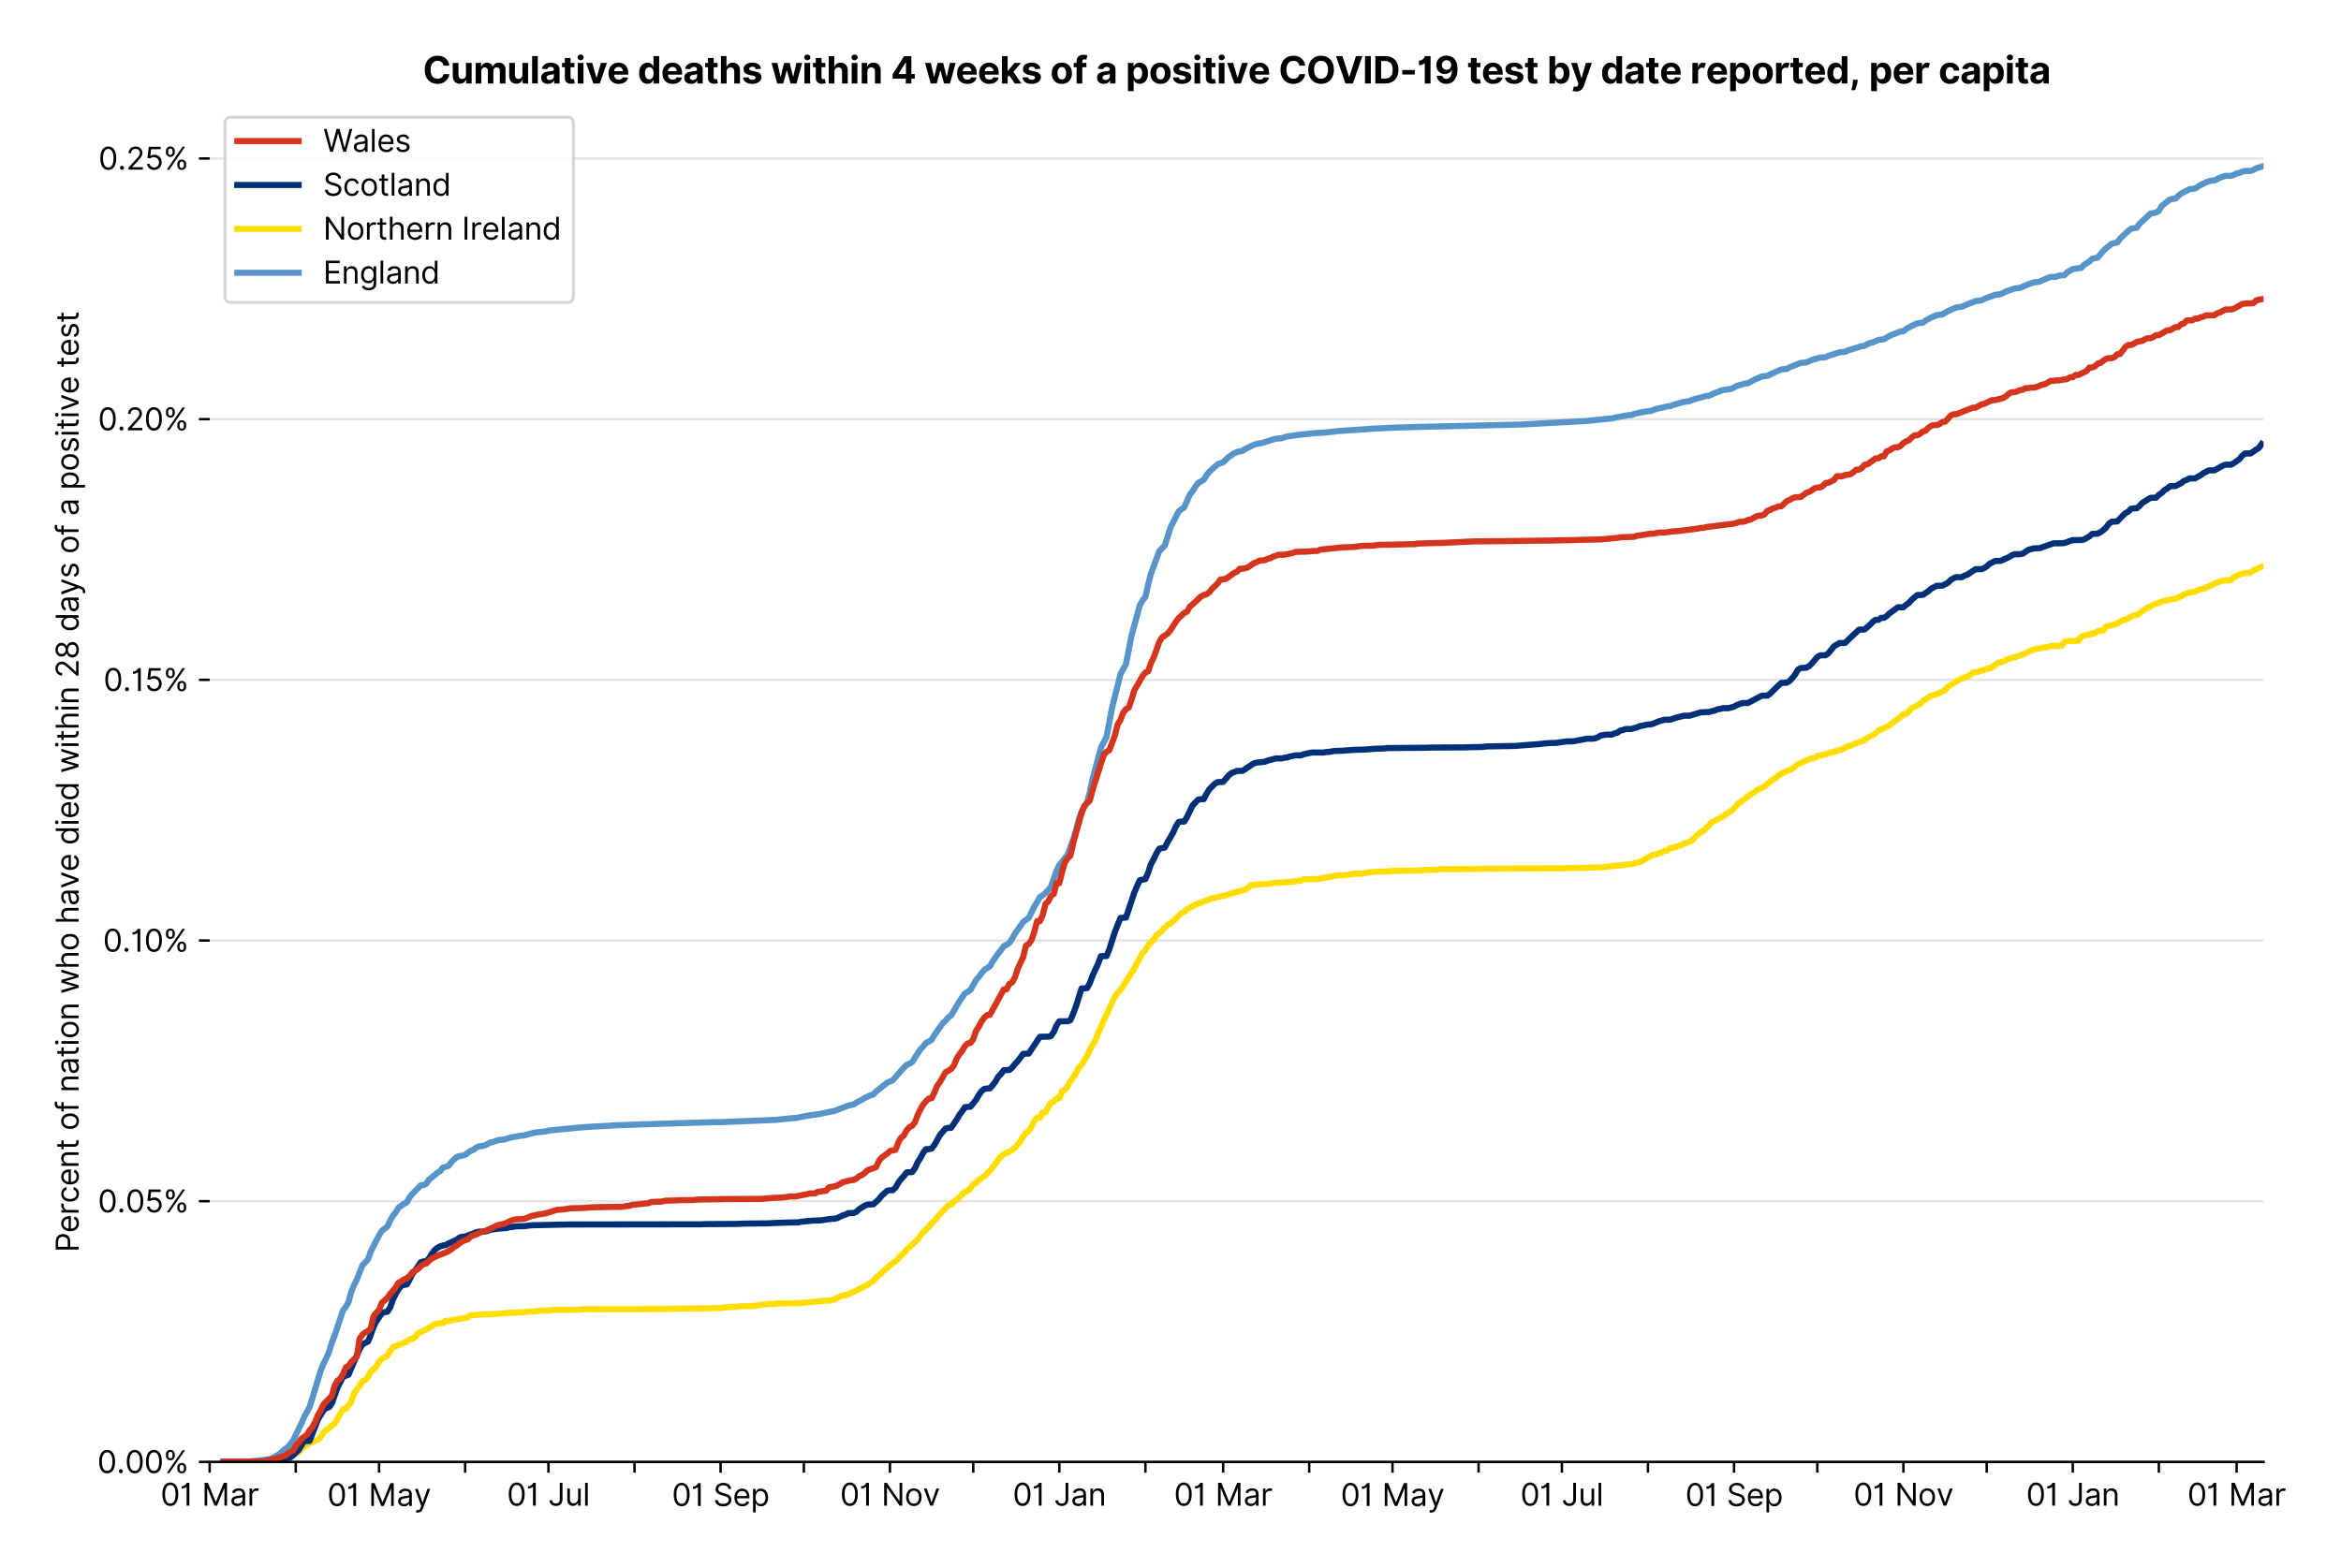<?xml version="1.0" encoding="utf-8" standalone="no"?>
<!DOCTYPE svg PUBLIC "-//W3C//DTD SVG 1.1//EN"
  "http://www.w3.org/Graphics/SVG/1.1/DTD/svg11.dtd">
<svg xmlns:xlink="http://www.w3.org/1999/xlink" viewBox="0 0 763.203 511.234" xmlns="http://www.w3.org/2000/svg" version="1.1">
 <defs>
  <style type="text/css">*{stroke-linejoin: round; stroke-linecap: butt}</style>
 </defs>
 <g id="figure_1">
  <g id="patch_1">
   <path d="M 0 511.234 
L 763.203 511.234 
L 763.203 0 
L 0 0 
z
" style="fill: #ffffff"/>
  </g>
  <g id="axes_1">
   <g id="patch_2">
    <path d="M 68.362 476.745 
L 737.962 476.745 
L 737.962 33.225 
L 68.362 33.225 
z
" style="fill: #ffffff"/>
   </g>
   <g id="matplotlib.axis_1">
    <g id="xtick_1">
     <g id="line2d_1">
      <defs>
       <path id="mf9634cfb4c" d="M 0 0 
L 0 3.5 
" style="stroke: #000000; stroke-width: 0.8"/>
      </defs>
      <g>
       <use xlink:href="#mf9634cfb4c" x="68.362" y="476.745" style="stroke: #000000; stroke-width: 0.8"/>
      </g>
     </g>
     <g id="text_1">
      <!-- 01 Mar -->
      <g transform="translate(52.326 491.018)scale(0.1 -0.1)">
       <defs>
        <path id="Inter-Regular-30" d="M 2000 -64 
Q 1230 -64 806 561 
Q 382 1186 382 2327 
Q 382 3459 809 4088 
Q 1236 4718 2000 4718 
Q 2764 4718 3191 4088 
Q 3618 3459 3618 2327 
Q 3618 1186 3194 561 
Q 2771 -64 2000 -64 
z
M 2000 436 
Q 2509 436 2791 927 
Q 3073 1418 3073 2327 
Q 3073 3234 2789 3730 
Q 2505 4227 2000 4227 
Q 1496 4227 1211 3730 
Q 927 3234 927 2327 
Q 927 1418 1210 927 
Q 1493 436 2000 436 
z
" transform="scale(0.016)"/>
        <path id="Inter-Regular-31" d="M 1973 4655 
L 1973 0 
L 1409 0 
L 1409 3836 
L 1373 3836 
Q 1341 3773 1209 3692 
Q 1077 3611 868 3551 
Q 659 3491 391 3491 
L 391 3964 
Q 661 3964 859 4061 
Q 1057 4159 1190 4291 
Q 1323 4423 1392 4529 
Q 1461 4636 1473 4655 
L 1973 4655 
z
" transform="scale(0.016)"/>
        <path id="Inter-Regular-20" transform="scale(0.016)"/>
        <path id="Inter-Regular-4d" d="M 564 4655 
L 1236 4655 
L 2818 791 
L 2873 791 
L 4455 4655 
L 5127 4655 
L 5127 0 
L 4600 0 
L 4600 3536 
L 4555 3536 
L 3100 0 
L 2591 0 
L 1136 3536 
L 1091 3536 
L 1091 0 
L 564 0 
L 564 4655 
z
" transform="scale(0.016)"/>
        <path id="Inter-Regular-61" d="M 1518 -82 
Q 1186 -82 916 44 
Q 646 170 486 410 
Q 327 650 327 991 
Q 327 1291 445 1478 
Q 564 1666 761 1773 
Q 959 1880 1199 1933 
Q 1439 1986 1682 2018 
Q 2000 2059 2199 2080 
Q 2398 2102 2490 2154 
Q 2582 2207 2582 2336 
L 2582 2355 
Q 2582 2691 2399 2877 
Q 2216 3064 1846 3064 
Q 1461 3064 1243 2895 
Q 1025 2727 936 2536 
L 427 2718 
Q 564 3036 792 3214 
Q 1021 3393 1292 3464 
Q 1564 3536 1827 3536 
Q 1996 3536 2215 3496 
Q 2434 3457 2640 3334 
Q 2846 3211 2982 2963 
Q 3118 2716 3118 2300 
L 3118 0 
L 2582 0 
L 2582 473 
L 2555 473 
Q 2500 359 2373 229 
Q 2246 100 2034 9 
Q 1823 -82 1518 -82 
z
M 1600 400 
Q 1918 400 2137 525 
Q 2357 650 2469 847 
Q 2582 1045 2582 1264 
L 2582 1755 
Q 2548 1714 2433 1681 
Q 2318 1648 2169 1624 
Q 2021 1600 1881 1583 
Q 1741 1566 1655 1555 
Q 1446 1527 1265 1467 
Q 1084 1407 974 1287 
Q 864 1168 864 964 
Q 864 684 1072 542 
Q 1280 400 1600 400 
z
" transform="scale(0.016)"/>
        <path id="Inter-Regular-72" d="M 491 0 
L 491 3491 
L 1009 3491 
L 1009 2964 
L 1046 2964 
Q 1139 3223 1389 3384 
Q 1639 3545 1955 3545 
Q 2100 3545 2209 3511 
Q 2318 3477 2400 3418 
L 2218 2964 
Q 2161 2993 2085 3010 
Q 2009 3027 1909 3027 
Q 1527 3027 1277 2794 
Q 1027 2561 1027 2209 
L 1027 0 
L 491 0 
z
" transform="scale(0.016)"/>
       </defs>
       <use xlink:href="#Inter-Regular-30"/>
       <use xlink:href="#Inter-Regular-31" x="62.5"/>
       <use xlink:href="#Inter-Regular-20" x="106.676"/>
       <use xlink:href="#Inter-Regular-4d" x="134.801"/>
       <use xlink:href="#Inter-Regular-61" x="225.994"/>
       <use xlink:href="#Inter-Regular-72" x="282.386"/>
      </g>
     </g>
    </g>
    <g id="xtick_2">
     <g id="line2d_2">
      <g>
       <use xlink:href="#mf9634cfb4c" x="96.424" y="476.745" style="stroke: #000000; stroke-width: 0.8"/>
      </g>
     </g>
    </g>
    <g id="xtick_3">
     <g id="line2d_3">
      <g>
       <use xlink:href="#mf9634cfb4c" x="123.58" y="476.745" style="stroke: #000000; stroke-width: 0.8"/>
      </g>
     </g>
     <g id="text_2">
      <!-- 01 May -->
      <g transform="translate(106.677 491.117)scale(0.1 -0.1)">
       <defs>
        <path id="Inter-Regular-79" d="M 818 -1355 
Q 682 -1355 575 -1333 
Q 468 -1311 427 -1291 
L 564 -818 
Q 857 -893 1053 -814 
Q 1250 -736 1391 -345 
L 1509 -18 
L 218 3491 
L 800 3491 
L 1764 709 
L 1800 709 
L 2764 3491 
L 3346 3491 
L 1846 -564 
Q 1550 -1355 818 -1355 
z
" transform="scale(0.016)"/>
       </defs>
       <use xlink:href="#Inter-Regular-30"/>
       <use xlink:href="#Inter-Regular-31" x="62.5"/>
       <use xlink:href="#Inter-Regular-20" x="106.676"/>
       <use xlink:href="#Inter-Regular-4d" x="134.801"/>
       <use xlink:href="#Inter-Regular-61" x="225.994"/>
       <use xlink:href="#Inter-Regular-79" x="282.386"/>
      </g>
     </g>
    </g>
    <g id="xtick_4">
     <g id="line2d_4">
      <g>
       <use xlink:href="#mf9634cfb4c" x="151.642" y="476.745" style="stroke: #000000; stroke-width: 0.8"/>
      </g>
     </g>
    </g>
    <g id="xtick_5">
     <g id="line2d_5">
      <g>
       <use xlink:href="#mf9634cfb4c" x="178.798" y="476.745" style="stroke: #000000; stroke-width: 0.8"/>
      </g>
     </g>
     <g id="text_3">
      <!-- 01 Jul -->
      <g transform="translate(165.254 491.018)scale(0.1 -0.1)">
       <defs>
        <path id="Inter-Regular-4a" d="M 2346 4655 
L 2909 4655 
L 2909 1327 
Q 2909 657 2549 296 
Q 2189 -64 1582 -64 
Q 1200 -64 902 76 
Q 605 216 434 475 
Q 264 734 264 1091 
L 818 1091 
Q 818 795 1034 615 
Q 1250 436 1582 436 
Q 1948 436 2147 664 
Q 2346 893 2346 1327 
L 2346 4655 
z
" transform="scale(0.016)"/>
        <path id="Inter-Regular-75" d="M 2691 1427 
L 2691 3491 
L 3227 3491 
L 3227 0 
L 2691 0 
L 2691 591 
L 2655 591 
Q 2532 325 2273 140 
Q 2014 -45 1618 -45 
Q 1127 -45 809 280 
Q 491 605 491 1273 
L 491 3491 
L 1027 3491 
L 1027 1309 
Q 1027 927 1242 700 
Q 1457 473 1791 473 
Q 1991 473 2199 575 
Q 2407 677 2549 888 
Q 2691 1100 2691 1427 
z
" transform="scale(0.016)"/>
        <path id="Inter-Regular-6c" d="M 1027 4655 
L 1027 0 
L 491 0 
L 491 4655 
L 1027 4655 
z
" transform="scale(0.016)"/>
       </defs>
       <use xlink:href="#Inter-Regular-30"/>
       <use xlink:href="#Inter-Regular-31" x="62.5"/>
       <use xlink:href="#Inter-Regular-20" x="106.676"/>
       <use xlink:href="#Inter-Regular-4a" x="134.801"/>
       <use xlink:href="#Inter-Regular-75" x="189.063"/>
       <use xlink:href="#Inter-Regular-6c" x="247.159"/>
      </g>
     </g>
    </g>
    <g id="xtick_6">
     <g id="line2d_6">
      <g>
       <use xlink:href="#mf9634cfb4c" x="206.86" y="476.745" style="stroke: #000000; stroke-width: 0.8"/>
      </g>
     </g>
    </g>
    <g id="xtick_7">
     <g id="line2d_7">
      <g>
       <use xlink:href="#mf9634cfb4c" x="234.921" y="476.745" style="stroke: #000000; stroke-width: 0.8"/>
      </g>
     </g>
     <g id="text_4">
      <!-- 01 Sep -->
      <g transform="translate(219.034 491.117)scale(0.1 -0.1)">
       <defs>
        <path id="Inter-Regular-53" d="M 3109 3491 
Q 3068 3836 2777 4027 
Q 2486 4218 2064 4218 
Q 1600 4218 1318 3999 
Q 1036 3780 1036 3445 
Q 1036 3195 1189 3042 
Q 1343 2889 1553 2803 
Q 1764 2718 1936 2673 
L 2409 2545 
Q 2591 2498 2815 2414 
Q 3039 2330 3244 2185 
Q 3450 2041 3584 1816 
Q 3718 1591 3718 1264 
Q 3718 886 3521 581 
Q 3325 277 2949 97 
Q 2573 -82 2036 -82 
Q 1286 -82 845 272 
Q 405 627 364 1200 
L 946 1200 
Q 968 936 1124 764 
Q 1280 593 1519 510 
Q 1759 427 2036 427 
Q 2359 427 2616 533 
Q 2873 639 3023 828 
Q 3173 1018 3173 1273 
Q 3173 1505 3043 1650 
Q 2914 1795 2702 1886 
Q 2491 1977 2246 2045 
L 1673 2209 
Q 1127 2366 809 2657 
Q 491 2948 491 3418 
Q 491 3809 703 4101 
Q 916 4393 1276 4555 
Q 1636 4718 2082 4718 
Q 2532 4718 2882 4558 
Q 3232 4398 3437 4120 
Q 3643 3843 3655 3491 
L 3109 3491 
z
" transform="scale(0.016)"/>
        <path id="Inter-Regular-65" d="M 1955 -73 
Q 1450 -73 1085 151 
Q 721 375 524 778 
Q 327 1182 327 1718 
Q 327 2255 524 2665 
Q 721 3075 1074 3305 
Q 1427 3536 1900 3536 
Q 2173 3536 2439 3445 
Q 2705 3355 2923 3151 
Q 3141 2948 3270 2614 
Q 3400 2280 3400 1791 
L 3400 1564 
L 866 1564 
Q 884 1005 1183 707 
Q 1482 409 1955 409 
Q 2271 409 2498 545 
Q 2725 682 2827 955 
L 3346 809 
Q 3223 414 2854 170 
Q 2486 -73 1955 -73 
z
M 866 2027 
L 2855 2027 
Q 2855 2470 2595 2762 
Q 2336 3055 1900 3055 
Q 1593 3055 1368 2911 
Q 1143 2768 1013 2533 
Q 884 2298 866 2027 
z
" transform="scale(0.016)"/>
        <path id="Inter-Regular-70" d="M 491 -1309 
L 491 3491 
L 1009 3491 
L 1009 2936 
L 1073 2936 
Q 1132 3027 1237 3169 
Q 1343 3311 1542 3423 
Q 1741 3536 2082 3536 
Q 2523 3536 2859 3315 
Q 3196 3095 3384 2690 
Q 3573 2286 3573 1736 
Q 3573 1182 3384 776 
Q 3196 370 2861 148 
Q 2527 -73 2091 -73 
Q 1755 -73 1552 39 
Q 1350 152 1241 296 
Q 1132 441 1073 536 
L 1027 536 
L 1027 -1309 
L 491 -1309 
z
M 1018 1745 
Q 1018 1152 1276 780 
Q 1534 409 2018 409 
Q 2355 409 2581 587 
Q 2807 766 2921 1069 
Q 3036 1373 3036 1745 
Q 3036 2114 2923 2410 
Q 2811 2707 2585 2881 
Q 2359 3055 2018 3055 
Q 1527 3055 1272 2693 
Q 1018 2332 1018 1745 
z
" transform="scale(0.016)"/>
       </defs>
       <use xlink:href="#Inter-Regular-30"/>
       <use xlink:href="#Inter-Regular-31" x="62.5"/>
       <use xlink:href="#Inter-Regular-20" x="106.676"/>
       <use xlink:href="#Inter-Regular-53" x="134.801"/>
       <use xlink:href="#Inter-Regular-65" x="198.58"/>
       <use xlink:href="#Inter-Regular-70" x="256.818"/>
      </g>
     </g>
    </g>
    <g id="xtick_8">
     <g id="line2d_8">
      <g>
       <use xlink:href="#mf9634cfb4c" x="262.078" y="476.745" style="stroke: #000000; stroke-width: 0.8"/>
      </g>
     </g>
    </g>
    <g id="xtick_9">
     <g id="line2d_9">
      <g>
       <use xlink:href="#mf9634cfb4c" x="290.139" y="476.745" style="stroke: #000000; stroke-width: 0.8"/>
      </g>
     </g>
     <g id="text_5">
      <!-- 01 Nov -->
      <g transform="translate(273.868 491.018)scale(0.1 -0.1)">
       <defs>
        <path id="Inter-Regular-4e" d="M 4255 4655 
L 4255 0 
L 3709 0 
L 1173 3655 
L 1127 3655 
L 1127 0 
L 564 0 
L 564 4655 
L 1109 4655 
L 3655 991 
L 3700 991 
L 3700 4655 
L 4255 4655 
z
" transform="scale(0.016)"/>
        <path id="Inter-Regular-6f" d="M 1909 -73 
Q 1436 -73 1080 152 
Q 725 377 526 781 
Q 327 1186 327 1727 
Q 327 2273 526 2679 
Q 725 3086 1080 3311 
Q 1436 3536 1909 3536 
Q 2382 3536 2737 3311 
Q 3093 3086 3292 2679 
Q 3491 2273 3491 1727 
Q 3491 1186 3292 781 
Q 3093 377 2737 152 
Q 2382 -73 1909 -73 
z
M 1909 409 
Q 2268 409 2500 593 
Q 2732 777 2843 1077 
Q 2955 1377 2955 1727 
Q 2955 2077 2843 2379 
Q 2732 2682 2500 2868 
Q 2268 3055 1909 3055 
Q 1550 3055 1318 2868 
Q 1086 2682 975 2379 
Q 864 2077 864 1727 
Q 864 1377 975 1077 
Q 1086 777 1318 593 
Q 1550 409 1909 409 
z
" transform="scale(0.016)"/>
        <path id="Inter-Regular-76" d="M 3346 3491 
L 2055 0 
L 1509 0 
L 218 3491 
L 800 3491 
L 1764 709 
L 1800 709 
L 2764 3491 
L 3346 3491 
z
" transform="scale(0.016)"/>
       </defs>
       <use xlink:href="#Inter-Regular-30"/>
       <use xlink:href="#Inter-Regular-31" x="62.5"/>
       <use xlink:href="#Inter-Regular-20" x="106.676"/>
       <use xlink:href="#Inter-Regular-4e" x="134.801"/>
       <use xlink:href="#Inter-Regular-6f" x="210.085"/>
       <use xlink:href="#Inter-Regular-76" x="269.744"/>
      </g>
     </g>
    </g>
    <g id="xtick_10">
     <g id="line2d_10">
      <g>
       <use xlink:href="#mf9634cfb4c" x="317.296" y="476.745" style="stroke: #000000; stroke-width: 0.8"/>
      </g>
     </g>
    </g>
    <g id="xtick_11">
     <g id="line2d_11">
      <g>
       <use xlink:href="#mf9634cfb4c" x="345.357" y="476.745" style="stroke: #000000; stroke-width: 0.8"/>
      </g>
     </g>
     <g id="text_6">
      <!-- 01 Jan -->
      <g transform="translate(330.158 491.018)scale(0.1 -0.1)">
       <defs>
        <path id="Inter-Regular-6e" d="M 1027 2100 
L 1027 0 
L 491 0 
L 491 3491 
L 1009 3491 
L 1009 2945 
L 1055 2945 
Q 1177 3211 1427 3373 
Q 1677 3536 2073 3536 
Q 2602 3536 2928 3211 
Q 3255 2886 3255 2218 
L 3255 0 
L 2718 0 
L 2718 2182 
Q 2718 2593 2504 2824 
Q 2291 3055 1918 3055 
Q 1534 3055 1280 2806 
Q 1027 2557 1027 2100 
z
" transform="scale(0.016)"/>
       </defs>
       <use xlink:href="#Inter-Regular-30"/>
       <use xlink:href="#Inter-Regular-31" x="62.5"/>
       <use xlink:href="#Inter-Regular-20" x="106.676"/>
       <use xlink:href="#Inter-Regular-4a" x="134.801"/>
       <use xlink:href="#Inter-Regular-61" x="189.063"/>
       <use xlink:href="#Inter-Regular-6e" x="245.455"/>
      </g>
     </g>
    </g>
    <g id="xtick_12">
     <g id="line2d_12">
      <g>
       <use xlink:href="#mf9634cfb4c" x="373.419" y="476.745" style="stroke: #000000; stroke-width: 0.8"/>
      </g>
     </g>
    </g>
    <g id="xtick_13">
     <g id="line2d_13">
      <g>
       <use xlink:href="#mf9634cfb4c" x="398.764" y="476.745" style="stroke: #000000; stroke-width: 0.8"/>
      </g>
     </g>
     <g id="text_7">
      <!-- 01 Mar -->
      <g transform="translate(382.728 491.018)scale(0.1 -0.1)">
       <use xlink:href="#Inter-Regular-30"/>
       <use xlink:href="#Inter-Regular-31" x="62.5"/>
       <use xlink:href="#Inter-Regular-20" x="106.676"/>
       <use xlink:href="#Inter-Regular-4d" x="134.801"/>
       <use xlink:href="#Inter-Regular-61" x="225.994"/>
       <use xlink:href="#Inter-Regular-72" x="282.386"/>
      </g>
     </g>
    </g>
    <g id="xtick_14">
     <g id="line2d_14">
      <g>
       <use xlink:href="#mf9634cfb4c" x="426.826" y="476.745" style="stroke: #000000; stroke-width: 0.8"/>
      </g>
     </g>
    </g>
    <g id="xtick_15">
     <g id="line2d_15">
      <g>
       <use xlink:href="#mf9634cfb4c" x="453.982" y="476.745" style="stroke: #000000; stroke-width: 0.8"/>
      </g>
     </g>
     <g id="text_8">
      <!-- 01 May -->
      <g transform="translate(437.079 491.117)scale(0.1 -0.1)">
       <use xlink:href="#Inter-Regular-30"/>
       <use xlink:href="#Inter-Regular-31" x="62.5"/>
       <use xlink:href="#Inter-Regular-20" x="106.676"/>
       <use xlink:href="#Inter-Regular-4d" x="134.801"/>
       <use xlink:href="#Inter-Regular-61" x="225.994"/>
       <use xlink:href="#Inter-Regular-79" x="282.386"/>
      </g>
     </g>
    </g>
    <g id="xtick_16">
     <g id="line2d_16">
      <g>
       <use xlink:href="#mf9634cfb4c" x="482.044" y="476.745" style="stroke: #000000; stroke-width: 0.8"/>
      </g>
     </g>
    </g>
    <g id="xtick_17">
     <g id="line2d_17">
      <g>
       <use xlink:href="#mf9634cfb4c" x="509.2" y="476.745" style="stroke: #000000; stroke-width: 0.8"/>
      </g>
     </g>
     <g id="text_9">
      <!-- 01 Jul -->
      <g transform="translate(495.656 491.018)scale(0.1 -0.1)">
       <use xlink:href="#Inter-Regular-30"/>
       <use xlink:href="#Inter-Regular-31" x="62.5"/>
       <use xlink:href="#Inter-Regular-20" x="106.676"/>
       <use xlink:href="#Inter-Regular-4a" x="134.801"/>
       <use xlink:href="#Inter-Regular-75" x="189.063"/>
       <use xlink:href="#Inter-Regular-6c" x="247.159"/>
      </g>
     </g>
    </g>
    <g id="xtick_18">
     <g id="line2d_18">
      <g>
       <use xlink:href="#mf9634cfb4c" x="537.262" y="476.745" style="stroke: #000000; stroke-width: 0.8"/>
      </g>
     </g>
    </g>
    <g id="xtick_19">
     <g id="line2d_19">
      <g>
       <use xlink:href="#mf9634cfb4c" x="565.323" y="476.745" style="stroke: #000000; stroke-width: 0.8"/>
      </g>
     </g>
     <g id="text_10">
      <!-- 01 Sep -->
      <g transform="translate(549.436 491.117)scale(0.1 -0.1)">
       <use xlink:href="#Inter-Regular-30"/>
       <use xlink:href="#Inter-Regular-31" x="62.5"/>
       <use xlink:href="#Inter-Regular-20" x="106.676"/>
       <use xlink:href="#Inter-Regular-53" x="134.801"/>
       <use xlink:href="#Inter-Regular-65" x="198.58"/>
       <use xlink:href="#Inter-Regular-70" x="256.818"/>
      </g>
     </g>
    </g>
    <g id="xtick_20">
     <g id="line2d_20">
      <g>
       <use xlink:href="#mf9634cfb4c" x="592.48" y="476.745" style="stroke: #000000; stroke-width: 0.8"/>
      </g>
     </g>
    </g>
    <g id="xtick_21">
     <g id="line2d_21">
      <g>
       <use xlink:href="#mf9634cfb4c" x="620.541" y="476.745" style="stroke: #000000; stroke-width: 0.8"/>
      </g>
     </g>
     <g id="text_11">
      <!-- 01 Nov -->
      <g transform="translate(604.27 491.018)scale(0.1 -0.1)">
       <use xlink:href="#Inter-Regular-30"/>
       <use xlink:href="#Inter-Regular-31" x="62.5"/>
       <use xlink:href="#Inter-Regular-20" x="106.676"/>
       <use xlink:href="#Inter-Regular-4e" x="134.801"/>
       <use xlink:href="#Inter-Regular-6f" x="210.085"/>
       <use xlink:href="#Inter-Regular-76" x="269.744"/>
      </g>
     </g>
    </g>
    <g id="xtick_22">
     <g id="line2d_22">
      <g>
       <use xlink:href="#mf9634cfb4c" x="647.697" y="476.745" style="stroke: #000000; stroke-width: 0.8"/>
      </g>
     </g>
    </g>
    <g id="xtick_23">
     <g id="line2d_23">
      <g>
       <use xlink:href="#mf9634cfb4c" x="675.759" y="476.745" style="stroke: #000000; stroke-width: 0.8"/>
      </g>
     </g>
     <g id="text_12">
      <!-- 01 Jan -->
      <g transform="translate(660.56 491.018)scale(0.1 -0.1)">
       <use xlink:href="#Inter-Regular-30"/>
       <use xlink:href="#Inter-Regular-31" x="62.5"/>
       <use xlink:href="#Inter-Regular-20" x="106.676"/>
       <use xlink:href="#Inter-Regular-4a" x="134.801"/>
       <use xlink:href="#Inter-Regular-61" x="189.063"/>
       <use xlink:href="#Inter-Regular-6e" x="245.455"/>
      </g>
     </g>
    </g>
    <g id="xtick_24">
     <g id="line2d_24">
      <g>
       <use xlink:href="#mf9634cfb4c" x="703.821" y="476.745" style="stroke: #000000; stroke-width: 0.8"/>
      </g>
     </g>
    </g>
    <g id="xtick_25">
     <g id="line2d_25">
      <g>
       <use xlink:href="#mf9634cfb4c" x="729.166" y="476.745" style="stroke: #000000; stroke-width: 0.8"/>
      </g>
     </g>
     <g id="text_13">
      <!-- 01 Mar -->
      <g transform="translate(713.13 491.018)scale(0.1 -0.1)">
       <use xlink:href="#Inter-Regular-30"/>
       <use xlink:href="#Inter-Regular-31" x="62.5"/>
       <use xlink:href="#Inter-Regular-20" x="106.676"/>
       <use xlink:href="#Inter-Regular-4d" x="134.801"/>
       <use xlink:href="#Inter-Regular-61" x="225.994"/>
       <use xlink:href="#Inter-Regular-72" x="282.386"/>
      </g>
     </g>
    </g>
   </g>
   <g id="matplotlib.axis_2">
    <g id="ytick_1">
     <g id="line2d_26">
      <path d="M 68.362 476.745 
L 737.962 476.745 
" clip-path="url(#pa648a4cdb0)" style="fill: none; stroke: #e5e5e5; stroke-width: 0.8; stroke-linecap: square"/>
     </g>
     <g id="line2d_27">
      <defs>
       <path id="me35a58feb4" d="M 0 0 
L -3.5 0 
" style="stroke: #000000; stroke-width: 0.8"/>
      </defs>
      <g>
       <use xlink:href="#me35a58feb4" x="68.362" y="476.745" style="stroke: #000000; stroke-width: 0.8"/>
      </g>
     </g>
     <g id="text_14">
      <!-- 0.00% -->
      <g transform="translate(31.731 480.382)scale(0.1 -0.1)">
       <defs>
        <path id="Inter-Regular-2e" d="M 882 -36 
Q 714 -36 593 84 
Q 473 205 473 373 
Q 473 541 593 661 
Q 714 782 882 782 
Q 1050 782 1170 661 
Q 1291 541 1291 373 
Q 1291 205 1170 84 
Q 1050 -36 882 -36 
z
" transform="scale(0.016)"/>
        <path id="Inter-Regular-25" d="M 2855 873 
L 2855 1118 
Q 2855 1373 2960 1585 
Q 3066 1798 3269 1926 
Q 3473 2055 3764 2055 
Q 4059 2055 4259 1926 
Q 4459 1798 4561 1585 
Q 4664 1373 4664 1118 
L 4664 873 
Q 4664 618 4560 405 
Q 4457 193 4256 64 
Q 4055 -64 3764 -64 
Q 3468 -64 3266 64 
Q 3064 193 2959 405 
Q 2855 618 2855 873 
z
M 536 3536 
L 536 3782 
Q 536 4036 642 4248 
Q 748 4461 951 4589 
Q 1155 4718 1446 4718 
Q 1741 4718 1941 4589 
Q 2141 4461 2243 4248 
Q 2346 4036 2346 3782 
L 2346 3536 
Q 2346 3282 2242 3069 
Q 2139 2857 1937 2728 
Q 1736 2600 1446 2600 
Q 1150 2600 948 2728 
Q 746 2857 641 3069 
Q 536 3282 536 3536 
z
M 709 0 
L 3909 4655 
L 4427 4655 
L 1227 0 
L 709 0 
z
M 3318 1118 
L 3318 873 
Q 3318 661 3418 494 
Q 3518 327 3764 327 
Q 4002 327 4101 494 
Q 4200 661 4200 873 
L 4200 1118 
Q 4200 1330 4104 1497 
Q 4009 1664 3764 1664 
Q 3525 1664 3421 1497 
Q 3318 1330 3318 1118 
z
M 1000 3782 
L 1000 3536 
Q 1000 3325 1100 3158 
Q 1200 2991 1446 2991 
Q 1684 2991 1783 3158 
Q 1882 3325 1882 3536 
L 1882 3782 
Q 1882 3993 1786 4160 
Q 1691 4327 1446 4327 
Q 1207 4327 1103 4160 
Q 1000 3993 1000 3782 
z
" transform="scale(0.016)"/>
       </defs>
       <use xlink:href="#Inter-Regular-30"/>
       <use xlink:href="#Inter-Regular-2e" x="62.5"/>
       <use xlink:href="#Inter-Regular-30" x="90.057"/>
       <use xlink:href="#Inter-Regular-30" x="152.557"/>
       <use xlink:href="#Inter-Regular-25" x="215.057"/>
      </g>
     </g>
    </g>
    <g id="ytick_2">
     <g id="line2d_28">
      <path d="M 68.362 391.732 
L 737.962 391.732 
" clip-path="url(#pa648a4cdb0)" style="fill: none; stroke: #e5e5e5; stroke-width: 0.8; stroke-linecap: square"/>
     </g>
     <g id="line2d_29">
      <g>
       <use xlink:href="#me35a58feb4" x="68.362" y="391.732" style="stroke: #000000; stroke-width: 0.8"/>
      </g>
     </g>
     <g id="text_15">
      <!-- 0.05% -->
      <g transform="translate(31.902 395.369)scale(0.1 -0.1)">
       <defs>
        <path id="Inter-Regular-35" d="M 1936 -64 
Q 1536 -64 1216 95 
Q 896 255 702 532 
Q 509 809 491 1164 
L 1036 1164 
Q 1068 848 1324 642 
Q 1580 436 1936 436 
Q 2223 436 2447 570 
Q 2671 705 2799 940 
Q 2927 1175 2927 1473 
Q 2927 1777 2794 2017 
Q 2661 2257 2429 2395 
Q 2198 2534 1900 2536 
Q 1686 2539 1461 2472 
Q 1236 2405 1091 2300 
L 564 2364 
L 846 4655 
L 3264 4655 
L 3264 4155 
L 1318 4155 
L 1155 2782 
L 1182 2782 
Q 1325 2895 1541 2970 
Q 1757 3045 1991 3045 
Q 2418 3045 2753 2842 
Q 3089 2639 3281 2286 
Q 3473 1934 3473 1482 
Q 3473 1036 3274 687 
Q 3075 339 2727 137 
Q 2380 -64 1936 -64 
z
" transform="scale(0.016)"/>
       </defs>
       <use xlink:href="#Inter-Regular-30"/>
       <use xlink:href="#Inter-Regular-2e" x="62.5"/>
       <use xlink:href="#Inter-Regular-30" x="90.057"/>
       <use xlink:href="#Inter-Regular-35" x="152.557"/>
       <use xlink:href="#Inter-Regular-25" x="213.352"/>
      </g>
     </g>
    </g>
    <g id="ytick_3">
     <g id="line2d_30">
      <path d="M 68.362 306.719 
L 737.962 306.719 
" clip-path="url(#pa648a4cdb0)" style="fill: none; stroke: #e5e5e5; stroke-width: 0.8; stroke-linecap: square"/>
     </g>
     <g id="line2d_31">
      <g>
       <use xlink:href="#me35a58feb4" x="68.362" y="306.719" style="stroke: #000000; stroke-width: 0.8"/>
      </g>
     </g>
     <g id="text_16">
      <!-- 0.10% -->
      <g transform="translate(33.564 310.356)scale(0.1 -0.1)">
       <use xlink:href="#Inter-Regular-30"/>
       <use xlink:href="#Inter-Regular-2e" x="62.5"/>
       <use xlink:href="#Inter-Regular-31" x="90.057"/>
       <use xlink:href="#Inter-Regular-30" x="134.233"/>
       <use xlink:href="#Inter-Regular-25" x="196.733"/>
      </g>
     </g>
    </g>
    <g id="ytick_4">
     <g id="line2d_32">
      <path d="M 68.362 221.706 
L 737.962 221.706 
" clip-path="url(#pa648a4cdb0)" style="fill: none; stroke: #e5e5e5; stroke-width: 0.8; stroke-linecap: square"/>
     </g>
     <g id="line2d_33">
      <g>
       <use xlink:href="#me35a58feb4" x="68.362" y="221.706" style="stroke: #000000; stroke-width: 0.8"/>
      </g>
     </g>
     <g id="text_17">
      <!-- 0.15% -->
      <g transform="translate(33.734 225.343)scale(0.1 -0.1)">
       <use xlink:href="#Inter-Regular-30"/>
       <use xlink:href="#Inter-Regular-2e" x="62.5"/>
       <use xlink:href="#Inter-Regular-31" x="90.057"/>
       <use xlink:href="#Inter-Regular-35" x="134.233"/>
       <use xlink:href="#Inter-Regular-25" x="195.028"/>
      </g>
     </g>
    </g>
    <g id="ytick_5">
     <g id="line2d_34">
      <path d="M 68.362 136.693 
L 737.962 136.693 
" clip-path="url(#pa648a4cdb0)" style="fill: none; stroke: #e5e5e5; stroke-width: 0.8; stroke-linecap: square"/>
     </g>
     <g id="line2d_35">
      <g>
       <use xlink:href="#me35a58feb4" x="68.362" y="136.693" style="stroke: #000000; stroke-width: 0.8"/>
      </g>
     </g>
     <g id="text_18">
      <!-- 0.20% -->
      <g transform="translate(31.93 140.33)scale(0.1 -0.1)">
       <defs>
        <path id="Inter-Regular-32" d="M 482 0 
L 482 409 
L 2018 2091 
Q 2289 2386 2464 2605 
Q 2639 2825 2724 3019 
Q 2809 3214 2809 3427 
Q 2809 3795 2553 4011 
Q 2298 4227 1918 4227 
Q 1514 4227 1275 3985 
Q 1036 3743 1036 3345 
L 500 3345 
Q 500 3755 688 4064 
Q 877 4373 1203 4545 
Q 1530 4718 1936 4718 
Q 2346 4718 2661 4545 
Q 2977 4373 3156 4079 
Q 3336 3786 3336 3427 
Q 3336 3170 3244 2926 
Q 3152 2682 2926 2383 
Q 2700 2084 2300 1655 
L 1255 536 
L 1255 500 
L 3418 500 
L 3418 0 
L 482 0 
z
" transform="scale(0.016)"/>
       </defs>
       <use xlink:href="#Inter-Regular-30"/>
       <use xlink:href="#Inter-Regular-2e" x="62.5"/>
       <use xlink:href="#Inter-Regular-32" x="90.057"/>
       <use xlink:href="#Inter-Regular-30" x="150.568"/>
       <use xlink:href="#Inter-Regular-25" x="213.068"/>
      </g>
     </g>
    </g>
    <g id="ytick_6">
     <g id="line2d_36">
      <path d="M 68.362 51.68 
L 737.962 51.68 
" clip-path="url(#pa648a4cdb0)" style="fill: none; stroke: #e5e5e5; stroke-width: 0.8; stroke-linecap: square"/>
     </g>
     <g id="line2d_37">
      <g>
       <use xlink:href="#me35a58feb4" x="68.362" y="51.68" style="stroke: #000000; stroke-width: 0.8"/>
      </g>
     </g>
     <g id="text_19">
      <!-- 0.25% -->
      <g transform="translate(32.1 55.317)scale(0.1 -0.1)">
       <use xlink:href="#Inter-Regular-30"/>
       <use xlink:href="#Inter-Regular-2e" x="62.5"/>
       <use xlink:href="#Inter-Regular-32" x="90.057"/>
       <use xlink:href="#Inter-Regular-35" x="150.568"/>
       <use xlink:href="#Inter-Regular-25" x="211.364"/>
      </g>
     </g>
    </g>
    <g id="text_20">
     <!-- Percent of nation who have died within 28 days of a positive test -->
     <g transform="translate(25.614 408.396)rotate(-90)scale(0.1 -0.1)">
      <defs>
       <path id="Inter-Regular-50" d="M 564 0 
L 564 4655 
L 2136 4655 
Q 2684 4655 3033 4458 
Q 3382 4261 3550 3927 
Q 3718 3593 3718 3182 
Q 3718 2770 3551 2434 
Q 3384 2098 3036 1899 
Q 2689 1700 2146 1700 
L 1127 1700 
L 1127 0 
L 564 0 
z
M 1127 2200 
L 2127 2200 
Q 2689 2200 2926 2482 
Q 3164 2764 3164 3182 
Q 3164 3602 2925 3878 
Q 2686 4155 2118 4155 
L 1127 4155 
L 1127 2200 
z
" transform="scale(0.016)"/>
       <path id="Inter-Regular-63" d="M 1909 -73 
Q 1418 -73 1063 159 
Q 709 391 518 798 
Q 327 1205 327 1727 
Q 327 2259 524 2667 
Q 721 3075 1074 3305 
Q 1427 3536 1900 3536 
Q 2268 3536 2563 3400 
Q 2859 3264 3047 3018 
Q 3236 2773 3282 2445 
L 2746 2445 
Q 2684 2684 2474 2869 
Q 2264 3055 1909 3055 
Q 1439 3055 1151 2697 
Q 864 2339 864 1745 
Q 864 1139 1148 774 
Q 1432 409 1909 409 
Q 2223 409 2447 570 
Q 2671 732 2746 1018 
L 3282 1018 
Q 3236 709 3058 462 
Q 2880 216 2588 71 
Q 2296 -73 1909 -73 
z
" transform="scale(0.016)"/>
       <path id="Inter-Regular-74" d="M 2009 3491 
L 2009 3036 
L 1264 3036 
L 1264 1000 
Q 1264 773 1331 660 
Q 1398 548 1503 510 
Q 1609 473 1727 473 
Q 1816 473 1873 483 
Q 1930 493 1964 500 
L 2073 18 
Q 2018 -2 1920 -23 
Q 1823 -45 1673 -45 
Q 1446 -45 1228 52 
Q 1011 150 869 350 
Q 727 550 727 855 
L 727 3036 
L 200 3036 
L 200 3491 
L 727 3491 
L 727 4327 
L 1264 4327 
L 1264 3491 
L 2009 3491 
z
" transform="scale(0.016)"/>
       <path id="Inter-Regular-66" d="M 2046 3491 
L 2046 3036 
L 1264 3036 
L 1264 0 
L 727 0 
L 727 3036 
L 164 3036 
L 164 3491 
L 727 3491 
L 727 3973 
Q 727 4273 868 4473 
Q 1009 4673 1234 4773 
Q 1459 4873 1709 4873 
Q 1907 4873 2032 4841 
Q 2157 4809 2218 4782 
L 2064 4318 
Q 2023 4332 1951 4352 
Q 1880 4373 1764 4373 
Q 1498 4373 1381 4239 
Q 1264 4105 1264 3845 
L 1264 3491 
L 2046 3491 
z
" transform="scale(0.016)"/>
       <path id="Inter-Regular-69" d="M 491 0 
L 491 3491 
L 1027 3491 
L 1027 0 
L 491 0 
z
M 764 4073 
Q 607 4073 494 4179 
Q 382 4286 382 4436 
Q 382 4586 494 4693 
Q 607 4800 764 4800 
Q 921 4800 1033 4693 
Q 1146 4586 1146 4436 
Q 1146 4286 1033 4179 
Q 921 4073 764 4073 
z
" transform="scale(0.016)"/>
       <path id="Inter-Regular-77" d="M 1282 0 
L 218 3491 
L 782 3491 
L 1536 818 
L 1573 818 
L 2318 3491 
L 2891 3491 
L 3627 827 
L 3664 827 
L 4418 3491 
L 4982 3491 
L 3918 0 
L 3391 0 
L 2627 2682 
L 2573 2682 
L 1809 0 
L 1282 0 
z
" transform="scale(0.016)"/>
       <path id="Inter-Regular-68" d="M 1027 2100 
L 1027 0 
L 491 0 
L 491 4655 
L 1027 4655 
L 1027 2945 
L 1073 2945 
Q 1196 3216 1442 3376 
Q 1689 3536 2100 3536 
Q 2636 3536 2963 3213 
Q 3291 2891 3291 2218 
L 3291 0 
L 2755 0 
L 2755 2182 
Q 2755 2598 2540 2826 
Q 2325 3055 1946 3055 
Q 1548 3055 1287 2806 
Q 1027 2557 1027 2100 
z
" transform="scale(0.016)"/>
       <path id="Inter-Regular-64" d="M 1809 -73 
Q 1373 -73 1039 148 
Q 705 370 516 776 
Q 327 1182 327 1736 
Q 327 2286 516 2690 
Q 705 3095 1041 3315 
Q 1377 3536 1818 3536 
Q 2159 3536 2358 3423 
Q 2557 3311 2662 3169 
Q 2768 3027 2827 2936 
L 2873 2936 
L 2873 4655 
L 3409 4655 
L 3409 0 
L 2891 0 
L 2891 536 
L 2827 536 
Q 2768 441 2659 296 
Q 2550 152 2348 39 
Q 2146 -73 1809 -73 
z
M 1882 409 
Q 2366 409 2624 780 
Q 2882 1152 2882 1745 
Q 2882 2332 2627 2693 
Q 2373 3055 1882 3055 
Q 1541 3055 1315 2881 
Q 1089 2707 976 2410 
Q 864 2114 864 1745 
Q 864 1373 978 1069 
Q 1093 766 1319 587 
Q 1546 409 1882 409 
z
" transform="scale(0.016)"/>
       <path id="Inter-Regular-38" d="M 1973 -64 
Q 1505 -64 1147 103 
Q 789 270 589 564 
Q 389 859 391 1236 
Q 389 1532 507 1783 
Q 625 2034 830 2203 
Q 1036 2373 1291 2418 
L 1291 2445 
Q 957 2532 759 2821 
Q 561 3111 564 3482 
Q 561 3836 743 4115 
Q 925 4395 1244 4556 
Q 1564 4718 1973 4718 
Q 2377 4718 2695 4556 
Q 3014 4395 3197 4115 
Q 3380 3836 3382 3482 
Q 3380 3111 3181 2821 
Q 2982 2532 2655 2445 
L 2655 2418 
Q 2907 2373 3109 2203 
Q 3311 2034 3431 1783 
Q 3552 1532 3555 1236 
Q 3552 859 3351 564 
Q 3150 270 2794 103 
Q 2439 -64 1973 -64 
z
M 1973 436 
Q 2446 436 2722 662 
Q 2998 889 3000 1264 
Q 2998 1527 2864 1729 
Q 2730 1932 2499 2048 
Q 2268 2164 1973 2164 
Q 1675 2164 1442 2048 
Q 1209 1932 1076 1729 
Q 943 1527 946 1264 
Q 943 889 1218 662 
Q 1493 436 1973 436 
z
M 1973 2645 
Q 2348 2645 2591 2864 
Q 2834 3084 2836 3445 
Q 2834 3800 2596 4013 
Q 2359 4227 1973 4227 
Q 1582 4227 1344 4013 
Q 1107 3800 1109 3445 
Q 1107 3084 1349 2864 
Q 1591 2645 1973 2645 
z
" transform="scale(0.016)"/>
       <path id="Inter-Regular-73" d="M 2964 2709 
L 2482 2573 
Q 2411 2755 2245 2914 
Q 2080 3073 1727 3073 
Q 1407 3073 1194 2926 
Q 982 2780 982 2555 
Q 982 2355 1127 2239 
Q 1273 2123 1582 2045 
L 2100 1918 
Q 3027 1691 3027 973 
Q 3027 673 2855 436 
Q 2684 200 2377 63 
Q 2071 -73 1664 -73 
Q 1130 -73 780 159 
Q 430 391 336 836 
L 846 964 
Q 989 400 1655 400 
Q 2030 400 2251 560 
Q 2473 720 2473 945 
Q 2473 1316 1955 1436 
L 1373 1573 
Q 893 1686 669 1926 
Q 446 2166 446 2527 
Q 446 2823 613 3050 
Q 780 3277 1069 3406 
Q 1359 3536 1727 3536 
Q 2246 3536 2542 3309 
Q 2839 3082 2964 2709 
z
" transform="scale(0.016)"/>
      </defs>
      <use xlink:href="#Inter-Regular-50"/>
      <use xlink:href="#Inter-Regular-65" x="63.494"/>
      <use xlink:href="#Inter-Regular-72" x="121.733"/>
      <use xlink:href="#Inter-Regular-63" x="160.085"/>
      <use xlink:href="#Inter-Regular-65" x="215.909"/>
      <use xlink:href="#Inter-Regular-6e" x="274.148"/>
      <use xlink:href="#Inter-Regular-74" x="332.671"/>
      <use xlink:href="#Inter-Regular-20" x="369.034"/>
      <use xlink:href="#Inter-Regular-6f" x="397.159"/>
      <use xlink:href="#Inter-Regular-66" x="456.818"/>
      <use xlink:href="#Inter-Regular-20" x="492.898"/>
      <use xlink:href="#Inter-Regular-6e" x="521.023"/>
      <use xlink:href="#Inter-Regular-61" x="579.546"/>
      <use xlink:href="#Inter-Regular-74" x="635.938"/>
      <use xlink:href="#Inter-Regular-69" x="672.301"/>
      <use xlink:href="#Inter-Regular-6f" x="696.023"/>
      <use xlink:href="#Inter-Regular-6e" x="755.682"/>
      <use xlink:href="#Inter-Regular-20" x="814.205"/>
      <use xlink:href="#Inter-Regular-77" x="842.33"/>
      <use xlink:href="#Inter-Regular-68" x="923.58"/>
      <use xlink:href="#Inter-Regular-6f" x="982.671"/>
      <use xlink:href="#Inter-Regular-20" x="1042.33"/>
      <use xlink:href="#Inter-Regular-68" x="1070.455"/>
      <use xlink:href="#Inter-Regular-61" x="1129.546"/>
      <use xlink:href="#Inter-Regular-76" x="1185.938"/>
      <use xlink:href="#Inter-Regular-65" x="1241.62"/>
      <use xlink:href="#Inter-Regular-20" x="1299.858"/>
      <use xlink:href="#Inter-Regular-64" x="1327.983"/>
      <use xlink:href="#Inter-Regular-69" x="1390.057"/>
      <use xlink:href="#Inter-Regular-65" x="1413.779"/>
      <use xlink:href="#Inter-Regular-64" x="1472.017"/>
      <use xlink:href="#Inter-Regular-20" x="1534.091"/>
      <use xlink:href="#Inter-Regular-77" x="1562.216"/>
      <use xlink:href="#Inter-Regular-69" x="1643.466"/>
      <use xlink:href="#Inter-Regular-74" x="1667.188"/>
      <use xlink:href="#Inter-Regular-68" x="1703.551"/>
      <use xlink:href="#Inter-Regular-69" x="1762.642"/>
      <use xlink:href="#Inter-Regular-6e" x="1786.364"/>
      <use xlink:href="#Inter-Regular-20" x="1844.887"/>
      <use xlink:href="#Inter-Regular-32" x="1873.012"/>
      <use xlink:href="#Inter-Regular-38" x="1933.523"/>
      <use xlink:href="#Inter-Regular-20" x="1995.171"/>
      <use xlink:href="#Inter-Regular-64" x="2023.296"/>
      <use xlink:href="#Inter-Regular-61" x="2085.37"/>
      <use xlink:href="#Inter-Regular-79" x="2141.762"/>
      <use xlink:href="#Inter-Regular-73" x="2197.444"/>
      <use xlink:href="#Inter-Regular-20" x="2249.716"/>
      <use xlink:href="#Inter-Regular-6f" x="2277.841"/>
      <use xlink:href="#Inter-Regular-66" x="2337.5"/>
      <use xlink:href="#Inter-Regular-20" x="2373.58"/>
      <use xlink:href="#Inter-Regular-61" x="2401.705"/>
      <use xlink:href="#Inter-Regular-20" x="2458.097"/>
      <use xlink:href="#Inter-Regular-70" x="2486.222"/>
      <use xlink:href="#Inter-Regular-6f" x="2547.16"/>
      <use xlink:href="#Inter-Regular-73" x="2606.819"/>
      <use xlink:href="#Inter-Regular-69" x="2659.091"/>
      <use xlink:href="#Inter-Regular-74" x="2682.813"/>
      <use xlink:href="#Inter-Regular-69" x="2719.177"/>
      <use xlink:href="#Inter-Regular-76" x="2742.898"/>
      <use xlink:href="#Inter-Regular-65" x="2798.58"/>
      <use xlink:href="#Inter-Regular-20" x="2856.819"/>
      <use xlink:href="#Inter-Regular-74" x="2884.944"/>
      <use xlink:href="#Inter-Regular-65" x="2921.307"/>
      <use xlink:href="#Inter-Regular-73" x="2979.546"/>
      <use xlink:href="#Inter-Regular-74" x="3031.819"/>
     </g>
    </g>
   </g>
   <g id="line2d_38">
    <path d="M 72.889 476.742 
L 81.035 476.619 
L 85.562 476.186 
L 88.277 475.75 
L 90.088 474.785 
L 90.993 474.277 
L 92.803 472.623 
L 93.708 472.037 
L 95.519 469.869 
L 98.234 464.246 
L 99.14 462.175 
L 100.95 458.84 
L 104.571 446.946 
L 105.476 444.706 
L 106.381 442.89 
L 107.287 440.804 
L 108.192 437.776 
L 109.097 435.581 
L 111.813 427.355 
L 112.718 426.212 
L 113.623 424.601 
L 114.528 421.245 
L 115.433 419.066 
L 116.339 417.28 
L 118.149 412.619 
L 119.96 410.767 
L 120.865 408.176 
L 123.58 402.854 
L 124.486 401.396 
L 126.296 399.985 
L 127.201 398.064 
L 128.106 396.474 
L 129.012 395.34 
L 129.917 393.843 
L 131.727 392.592 
L 132.632 392.069 
L 133.538 390.448 
L 134.443 389.36 
L 137.159 386.561 
L 138.064 386.432 
L 138.969 386.029 
L 139.874 384.685 
L 142.59 382.472 
L 143.495 381.879 
L 144.4 380.791 
L 146.211 380.217 
L 147.116 379.026 
L 148.021 378.079 
L 148.926 377.339 
L 149.831 376.988 
L 150.737 376.87 
L 151.642 376.633 
L 153.452 375.292 
L 154.358 374.955 
L 155.263 374.237 
L 156.168 373.858 
L 157.978 373.578 
L 159.789 372.61 
L 160.694 372.418 
L 162.504 371.783 
L 164.315 371.639 
L 166.125 371.05 
L 169.746 370.358 
L 170.651 370.319 
L 174.272 369.342 
L 177.893 368.963 
L 178.798 368.692 
L 188.756 367.724 
L 190.566 367.574 
L 195.092 367.3 
L 198.713 367.12 
L 200.523 366.979 
L 209.575 366.663 
L 220.438 366.317 
L 225.869 366.155 
L 231.3 365.989 
L 235.827 365.917 
L 253.026 365.19 
L 258.457 364.639 
L 259.362 364.6 
L 262.983 363.891 
L 267.509 363.235 
L 271.13 362.439 
L 272.035 362.309 
L 276.561 360.532 
L 278.371 360.138 
L 279.277 359.498 
L 281.087 358.584 
L 281.992 358.019 
L 283.803 357.183 
L 284.708 356.912 
L 285.613 355.944 
L 289.234 353.076 
L 291.044 352.303 
L 293.76 349.164 
L 295.57 347.267 
L 296.476 346.885 
L 297.381 346.359 
L 300.096 342.129 
L 301.002 341.287 
L 301.907 340.096 
L 302.812 339.666 
L 303.717 339.092 
L 304.623 337.535 
L 307.338 333.701 
L 308.243 332.901 
L 309.149 331.789 
L 310.054 331.206 
L 312.769 326.545 
L 314.58 323.996 
L 316.39 322.844 
L 318.201 319.579 
L 319.106 318.593 
L 320.011 317.318 
L 320.916 316.284 
L 322.727 315.147 
L 323.632 313.529 
L 325.442 310.914 
L 326.348 309.852 
L 327.253 308.529 
L 328.158 308.115 
L 329.063 307.531 
L 329.968 306.127 
L 330.874 304.513 
L 333.589 300.658 
L 335.4 299.338 
L 337.21 295.631 
L 338.115 294.224 
L 339.021 292.51 
L 339.926 291.984 
L 340.831 291.244 
L 342.641 289.194 
L 344.452 283.965 
L 345.357 282.122 
L 347.167 279.894 
L 348.073 278.782 
L 349.883 273.767 
L 350.788 270.748 
L 351.694 267.272 
L 352.599 264.654 
L 354.409 261.668 
L 355.314 258.207 
L 356.22 253.998 
L 358.935 243.796 
L 360.746 240.315 
L 362.556 230.787 
L 364.366 223.616 
L 365.272 219.909 
L 367.082 216.604 
L 368.893 207.32 
L 371.608 197.368 
L 372.513 195.78 
L 373.419 194.674 
L 374.324 190.597 
L 375.229 187.07 
L 377.945 179.755 
L 379.755 177.852 
L 381.565 172.139 
L 384.281 166.742 
L 386.092 165.425 
L 387.902 161.303 
L 388.807 160.17 
L 389.712 158.724 
L 390.618 157.53 
L 392.428 156.463 
L 393.333 155.01 
L 394.238 153.868 
L 396.954 151.402 
L 398.764 150.759 
L 400.575 149.042 
L 402.385 147.8 
L 403.291 147.395 
L 405.101 147.025 
L 406.006 146.402 
L 408.722 145.082 
L 409.627 144.764 
L 411.437 144.46 
L 415.963 143.053 
L 417.774 142.927 
L 419.584 142.34 
L 423.205 141.829 
L 425.921 141.538 
L 428.636 141.249 
L 431.352 141.126 
L 435.878 140.612 
L 438.594 140.416 
L 444.93 139.986 
L 446.741 139.839 
L 448.551 139.737 
L 450.362 139.679 
L 453.077 139.511 
L 463.034 139.21 
L 470.276 139.045 
L 495.622 138.453 
L 517.347 137.277 
L 521.873 136.808 
L 524.589 136.513 
L 525.494 136.468 
L 527.304 136.032 
L 530.925 135.389 
L 531.83 135.353 
L 532.736 134.989 
L 535.451 134.403 
L 537.262 134.084 
L 538.167 134.033 
L 539.977 133.36 
L 543.598 132.539 
L 544.503 132.461 
L 545.409 132.064 
L 549.029 131.038 
L 550.84 130.816 
L 551.745 130.353 
L 556.271 129.141 
L 557.176 129.054 
L 558.987 128.191 
L 561.702 127.211 
L 564.418 126.829 
L 566.229 125.843 
L 568.944 125.073 
L 569.849 124.989 
L 571.66 123.964 
L 574.375 122.776 
L 576.186 122.554 
L 578.901 121.273 
L 580.712 120.488 
L 582.522 120.305 
L 583.428 119.782 
L 587.048 118.35 
L 588.859 118.17 
L 590.669 117.412 
L 593.385 116.601 
L 595.195 116.471 
L 596.1 116.05 
L 599.721 114.878 
L 601.532 114.73 
L 602.437 114.288 
L 606.963 112.878 
L 607.868 112.812 
L 608.773 112.244 
L 609.679 111.841 
L 610.584 111.643 
L 612.394 110.837 
L 614.205 110.632 
L 616.015 109.499 
L 619.636 108.089 
L 620.541 108.05 
L 621.446 107.283 
L 623.257 106.282 
L 625.067 105.452 
L 626.878 105.214 
L 627.783 104.523 
L 629.593 103.558 
L 631.404 102.767 
L 633.214 102.526 
L 635.025 101.477 
L 637.74 100.274 
L 639.551 100.031 
L 642.266 98.882 
L 644.077 98.17 
L 645.887 97.986 
L 647.697 97.133 
L 650.413 96.161 
L 652.224 95.936 
L 654.034 95.049 
L 656.75 94.087 
L 658.56 93.876 
L 661.276 92.707 
L 663.086 92.078 
L 664.896 91.859 
L 666.707 91.026 
L 668.517 90.307 
L 670.328 90.307 
L 671.233 89.877 
L 673.043 89.718 
L 673.949 88.765 
L 675.759 87.767 
L 677.569 87.463 
L 678.475 87.388 
L 679.38 86.438 
L 681.19 85.247 
L 682.096 84.399 
L 683.906 83.981 
L 685.716 81.82 
L 686.622 80.966 
L 688.432 79.502 
L 690.242 79.075 
L 691.148 77.872 
L 692.958 76.125 
L 694.768 74.571 
L 696.579 74.264 
L 697.484 73.034 
L 700.2 70.482 
L 701.105 69.655 
L 702.915 69.318 
L 703.821 68.762 
L 704.726 67.201 
L 706.536 65.74 
L 707.441 65.043 
L 709.252 64.757 
L 710.157 63.873 
L 711.062 63.145 
L 713.778 61.711 
L 715.588 61.492 
L 717.399 60.337 
L 719.209 59.477 
L 720.114 59.108 
L 721.02 58.9 
L 721.925 58.87 
L 723.735 57.938 
L 725.546 57.349 
L 727.356 57.349 
L 728.261 57.03 
L 729.166 56.555 
L 730.072 56.429 
L 730.977 55.996 
L 731.882 55.755 
L 733.693 55.755 
L 734.598 55.433 
L 735.503 54.916 
L 737.313 54.345 
L 737.313 54.345 
" clip-path="url(#pa648a4cdb0)" style="fill: none; stroke: #5694ca; stroke-width: 2; stroke-linecap: square"/>
   </g>
   <g id="line2d_39">
    <path d="M 72.889 476.745 
L 87.372 476.655 
L 89.182 476.386 
L 90.993 475.938 
L 92.803 475.489 
L 93.708 474.951 
L 94.614 474.861 
L 95.519 474.323 
L 96.424 474.144 
L 97.329 473.606 
L 98.234 472.529 
L 100.045 471.184 
L 100.95 470.556 
L 101.855 470.287 
L 103.666 469.479 
L 104.571 468.582 
L 105.476 467.237 
L 106.381 466.25 
L 107.287 465.712 
L 108.192 464.815 
L 109.097 464.277 
L 111.813 459.523 
L 112.718 459.433 
L 114.528 457.101 
L 115.433 454.41 
L 117.244 451.898 
L 118.149 450.463 
L 119.054 450.015 
L 119.96 449.118 
L 120.865 447.324 
L 122.675 445.709 
L 123.58 444.094 
L 124.486 443.108 
L 126.296 442.121 
L 127.201 440.596 
L 128.106 439.34 
L 132.632 437.546 
L 133.538 436.739 
L 134.443 436.56 
L 135.348 436.111 
L 136.253 434.766 
L 138.969 433.6 
L 139.874 432.972 
L 140.779 432.523 
L 141.685 431.895 
L 142.59 431.626 
L 144.4 431.447 
L 145.305 430.729 
L 146.211 430.729 
L 150.737 429.922 
L 152.547 429.653 
L 153.452 428.935 
L 157.073 428.666 
L 160.694 428.576 
L 166.125 428.128 
L 167.936 428.038 
L 169.746 427.949 
L 171.557 427.859 
L 176.988 427.41 
L 179.703 427.321 
L 180.609 427.141 
L 188.756 427.141 
L 189.661 426.962 
L 217.722 426.872 
L 219.533 426.782 
L 229.49 426.693 
L 231.3 426.603 
L 234.921 426.603 
L 236.732 426.334 
L 238.542 426.244 
L 240.353 426.155 
L 241.258 425.975 
L 245.784 425.885 
L 248.499 425.437 
L 249.405 425.437 
L 250.31 425.258 
L 252.12 425.258 
L 253.026 425.078 
L 260.267 424.988 
L 269.319 424.181 
L 271.13 424.091 
L 272.035 423.822 
L 272.94 423.195 
L 274.751 422.477 
L 276.561 422.118 
L 282.897 418.979 
L 283.803 418.261 
L 284.708 417.813 
L 285.613 416.646 
L 291.044 411.892 
L 291.95 411.354 
L 292.855 410.457 
L 293.76 409.381 
L 294.665 408.663 
L 295.57 407.407 
L 296.476 406.78 
L 299.191 404.178 
L 300.096 402.833 
L 301.907 400.949 
L 302.812 400.142 
L 303.717 398.886 
L 304.623 398.079 
L 306.433 396.016 
L 307.338 394.939 
L 309.149 393.145 
L 310.054 392.876 
L 310.959 391.889 
L 312.769 390.544 
L 313.675 389.468 
L 314.58 388.66 
L 315.485 388.391 
L 316.39 387.494 
L 317.296 386.149 
L 318.201 385.79 
L 319.106 384.803 
L 320.916 383.637 
L 321.822 382.65 
L 322.727 381.843 
L 325.442 378.255 
L 326.348 377.179 
L 327.253 376.371 
L 329.063 375.564 
L 329.968 375.026 
L 330.874 374.308 
L 332.684 372.156 
L 333.589 370.631 
L 334.495 369.465 
L 335.4 368.837 
L 336.305 367.402 
L 337.21 365.518 
L 338.115 364.531 
L 339.021 364.531 
L 339.926 362.737 
L 340.831 362.737 
L 341.736 360.943 
L 342.641 359.687 
L 343.547 359.149 
L 344.452 358.162 
L 345.357 358.162 
L 346.262 355.83 
L 347.167 355.292 
L 348.073 354.216 
L 348.978 352.601 
L 349.883 351.435 
L 350.788 349.91 
L 351.694 348.116 
L 352.599 347.309 
L 354.409 344.349 
L 355.314 342.375 
L 356.22 340.671 
L 357.125 339.236 
L 358.03 336.904 
L 358.935 334.93 
L 359.84 332.688 
L 360.746 330.984 
L 362.556 326.857 
L 363.461 324.974 
L 365.272 322.821 
L 366.177 321.565 
L 368.893 317.17 
L 369.798 316.004 
L 370.703 314.03 
L 372.513 310.801 
L 373.419 309.815 
L 374.324 308.29 
L 376.134 306.406 
L 377.039 304.971 
L 377.945 304.343 
L 378.85 303.536 
L 379.755 302.459 
L 380.66 301.562 
L 381.565 301.203 
L 384.281 298.692 
L 385.186 297.705 
L 386.092 297.346 
L 386.997 296.539 
L 389.712 295.014 
L 391.523 294.386 
L 395.144 292.951 
L 399.67 291.964 
L 401.48 291.336 
L 402.385 291.157 
L 404.196 290.529 
L 406.006 290.17 
L 407.817 288.646 
L 412.343 288.287 
L 414.153 288.197 
L 415.058 287.928 
L 416.869 287.838 
L 420.49 287.569 
L 421.395 287.569 
L 423.205 287.21 
L 424.11 287.21 
L 425.016 286.762 
L 429.542 286.672 
L 435.878 285.506 
L 438.594 285.416 
L 441.309 284.968 
L 444.025 284.878 
L 444.93 284.788 
L 445.835 284.519 
L 449.456 284.25 
L 452.172 284.161 
L 454.888 283.981 
L 462.129 283.891 
L 464.845 283.712 
L 468.466 283.622 
L 469.371 283.443 
L 482.949 283.353 
L 484.76 283.264 
L 509.2 283.174 
L 511.011 283.084 
L 517.347 282.994 
L 519.158 282.905 
L 522.778 282.815 
L 524.589 282.546 
L 531.83 281.828 
L 535.451 280.842 
L 536.357 280.124 
L 539.072 278.689 
L 539.977 278.599 
L 541.788 277.971 
L 542.693 277.433 
L 543.598 277.343 
L 544.503 276.626 
L 546.314 276.177 
L 548.124 275.549 
L 549.029 275.101 
L 550.84 274.563 
L 551.745 273.935 
L 552.65 272.948 
L 554.461 271.334 
L 555.366 270.975 
L 556.271 269.988 
L 557.176 269.181 
L 558.082 268.104 
L 561.702 266.31 
L 562.608 265.503 
L 564.418 264.427 
L 565.323 263.619 
L 566.229 262.543 
L 567.134 261.736 
L 568.944 260.48 
L 569.849 259.673 
L 573.47 257.251 
L 574.375 256.982 
L 575.281 256.443 
L 577.996 254.201 
L 578.901 253.752 
L 579.807 252.855 
L 581.617 251.869 
L 583.428 251.061 
L 584.333 250.703 
L 586.143 249.268 
L 589.764 247.563 
L 591.574 247.204 
L 592.48 246.487 
L 594.29 246.218 
L 600.627 244.334 
L 602.437 243.347 
L 603.342 243.258 
L 604.247 242.719 
L 607.868 241.374 
L 608.773 240.656 
L 609.679 240.118 
L 610.584 239.759 
L 611.489 239.131 
L 612.394 238.234 
L 614.205 237.427 
L 615.11 237.068 
L 616.015 236.53 
L 616.92 235.723 
L 619.636 233.839 
L 620.541 232.942 
L 621.446 232.763 
L 622.352 231.956 
L 623.257 230.879 
L 624.162 230.52 
L 625.067 229.982 
L 625.972 229.623 
L 626.878 228.637 
L 629.593 226.843 
L 631.404 226.394 
L 634.119 225.049 
L 635.025 223.972 
L 637.74 222.268 
L 638.645 221.64 
L 640.456 221.012 
L 642.266 220.205 
L 643.171 219.398 
L 644.982 219.039 
L 645.887 218.68 
L 646.792 218.501 
L 647.697 218.142 
L 648.603 217.962 
L 649.508 217.604 
L 650.413 216.796 
L 651.318 216.168 
L 652.224 216.079 
L 654.939 214.823 
L 656.75 214.374 
L 658.56 213.747 
L 660.37 213.029 
L 661.276 212.491 
L 662.181 212.222 
L 663.086 211.773 
L 669.423 210.607 
L 672.138 210.607 
L 673.043 209.351 
L 673.949 209.082 
L 675.759 208.993 
L 677.569 208.993 
L 678.475 207.647 
L 680.285 207.019 
L 681.19 207.019 
L 682.096 206.571 
L 683.001 206.391 
L 683.906 205.853 
L 685.716 205.584 
L 686.622 204.328 
L 687.527 203.969 
L 688.432 203.969 
L 690.242 203.341 
L 692.053 202.265 
L 692.958 202.086 
L 694.768 201.099 
L 695.674 200.65 
L 696.579 200.561 
L 697.484 200.112 
L 698.389 199.305 
L 699.295 198.767 
L 700.2 198.049 
L 701.105 197.78 
L 702.01 197.242 
L 703.821 196.614 
L 704.726 196.166 
L 705.631 195.896 
L 706.536 195.807 
L 707.441 195.538 
L 709.252 195.269 
L 710.157 194.73 
L 711.062 194.551 
L 711.967 193.923 
L 713.778 193.205 
L 715.588 192.936 
L 717.399 192.129 
L 718.304 192.039 
L 720.114 191.232 
L 722.83 189.976 
L 723.735 189.617 
L 725.546 189.259 
L 727.356 189.259 
L 728.261 188.182 
L 730.072 187.375 
L 731.882 186.837 
L 733.693 186.837 
L 734.598 186.029 
L 736.408 185.222 
L 737.313 184.863 
L 737.313 184.863 
" clip-path="url(#pa648a4cdb0)" style="fill: none; stroke: #ffdd00; stroke-width: 2; stroke-linecap: square"/>
   </g>
   <g id="line2d_40">
    <path d="M 72.889 476.745 
L 83.751 476.683 
L 85.562 476.589 
L 87.372 476.465 
L 91.898 475.75 
L 92.803 475.532 
L 93.708 475.501 
L 94.614 475.314 
L 95.519 474.63 
L 97.329 472.857 
L 99.14 469.995 
L 100.95 469.871 
L 103.666 462.872 
L 105.476 459.917 
L 106.381 459.17 
L 107.287 458.89 
L 108.192 457.646 
L 110.002 452.544 
L 111.813 448.998 
L 113.623 448.314 
L 116.339 441.937 
L 117.244 439.946 
L 118.149 438.484 
L 119.054 437.925 
L 119.96 437.52 
L 120.865 435.343 
L 121.77 432.761 
L 122.675 430.895 
L 124.486 428.282 
L 125.391 427.908 
L 126.296 427.753 
L 127.201 426.384 
L 128.106 423.802 
L 129.012 421.967 
L 129.917 420.443 
L 130.822 419.323 
L 131.727 419.012 
L 132.632 418.857 
L 133.538 417.301 
L 134.443 415.404 
L 135.348 414.346 
L 137.159 411.64 
L 138.064 411.36 
L 138.969 411.298 
L 139.874 410.396 
L 140.779 408.84 
L 141.685 407.689 
L 142.59 406.943 
L 143.495 406.445 
L 144.4 406.165 
L 145.305 406.072 
L 146.211 405.512 
L 148.926 404.268 
L 149.831 403.583 
L 150.737 403.303 
L 151.642 403.272 
L 153.452 402.557 
L 154.358 402.277 
L 155.263 401.841 
L 156.168 401.655 
L 157.978 401.655 
L 158.884 401.437 
L 159.789 401.064 
L 162.504 400.659 
L 165.22 400.473 
L 166.125 400.193 
L 167.03 400.131 
L 167.936 399.944 
L 169.746 399.882 
L 170.651 399.882 
L 173.367 399.571 
L 177.893 399.477 
L 185.135 399.322 
L 228.585 399.26 
L 230.395 399.197 
L 240.353 399.135 
L 242.163 399.042 
L 250.31 398.949 
L 252.12 398.855 
L 254.836 398.762 
L 257.552 398.669 
L 260.267 398.638 
L 261.172 398.42 
L 264.793 398.078 
L 267.509 397.984 
L 271.13 397.456 
L 272.035 397.456 
L 272.94 397.238 
L 274.751 396.367 
L 275.656 396.087 
L 276.561 395.62 
L 278.371 395.589 
L 279.277 395.123 
L 280.182 394.252 
L 281.992 393.163 
L 282.897 392.821 
L 284.708 392.759 
L 286.518 391.11 
L 287.424 389.959 
L 289.234 388.341 
L 290.139 388.155 
L 291.044 388.155 
L 291.95 387.284 
L 292.855 385.729 
L 293.76 384.515 
L 294.665 383.551 
L 295.57 382.338 
L 297.381 382.214 
L 298.286 381 
L 299.191 379.01 
L 300.096 377.61 
L 301.002 375.868 
L 301.907 374.748 
L 302.812 374.748 
L 303.717 374.561 
L 304.623 373.411 
L 306.433 370.175 
L 308.243 368.029 
L 309.149 367.811 
L 310.054 367.811 
L 311.864 365.167 
L 312.769 363.581 
L 313.675 362.43 
L 314.58 361.061 
L 316.39 360.906 
L 318.201 358.666 
L 319.106 357.08 
L 320.011 355.804 
L 320.916 355.12 
L 321.822 354.965 
L 322.727 354.933 
L 323.632 353.907 
L 324.537 352.694 
L 325.442 351.139 
L 326.348 350.205 
L 327.253 348.992 
L 329.063 348.93 
L 329.968 348.183 
L 330.874 347.001 
L 331.779 346.068 
L 333.589 343.673 
L 335.4 343.58 
L 339.021 338.105 
L 341.736 338.074 
L 342.641 337.856 
L 343.547 336.519 
L 344.452 334.403 
L 345.357 333.066 
L 348.073 333.035 
L 348.978 332.693 
L 349.883 330.577 
L 350.788 328.151 
L 352.599 322.365 
L 354.409 322.241 
L 355.314 320.561 
L 356.22 318.104 
L 358.03 314.216 
L 358.935 311.789 
L 360.746 311.789 
L 361.651 309.581 
L 363.461 303.951 
L 365.272 299.378 
L 367.082 299.222 
L 369.798 291.104 
L 370.703 288.926 
L 371.608 287.06 
L 373.419 286.687 
L 374.324 284.54 
L 375.229 281.803 
L 376.134 280.154 
L 377.039 278.257 
L 377.945 276.764 
L 379.755 276.391 
L 380.66 274.586 
L 382.471 271.538 
L 383.376 269.454 
L 384.281 268.054 
L 385.186 267.93 
L 386.092 267.93 
L 386.997 266.406 
L 388.807 262.642 
L 390.618 260.775 
L 391.523 260.62 
L 392.428 260.62 
L 393.333 258.878 
L 394.238 257.416 
L 396.049 255.612 
L 396.954 255.052 
L 398.764 254.99 
L 400.575 252.874 
L 401.48 252.128 
L 403.291 251.412 
L 405.101 251.381 
L 408.722 248.955 
L 409.627 248.706 
L 412.343 248.426 
L 413.248 248.053 
L 415.963 247.337 
L 417.774 247.337 
L 418.679 247.12 
L 419.584 247.026 
L 420.49 246.715 
L 422.3 246.342 
L 424.11 246.342 
L 425.016 245.969 
L 427.731 245.409 
L 431.352 245.409 
L 432.257 245.253 
L 433.162 245.222 
L 434.973 244.911 
L 437.689 244.818 
L 441.309 244.538 
L 444.93 244.445 
L 448.551 244.165 
L 451.267 244.102 
L 452.172 243.947 
L 464.845 243.854 
L 466.655 243.791 
L 477.518 243.729 
L 479.328 243.667 
L 482.949 243.605 
L 484.76 243.418 
L 490.191 243.325 
L 493.812 243.263 
L 501.959 242.64 
L 503.769 242.423 
L 505.579 242.298 
L 507.39 242.267 
L 509.2 241.987 
L 511.011 241.769 
L 512.821 241.769 
L 517.347 240.899 
L 519.158 240.899 
L 520.063 240.774 
L 520.968 240.432 
L 521.873 239.841 
L 523.684 239.561 
L 525.494 239.561 
L 526.399 239.157 
L 527.304 238.939 
L 528.21 238.254 
L 529.115 238.068 
L 530.02 237.726 
L 531.83 237.726 
L 533.641 237.228 
L 534.546 236.824 
L 537.262 236.264 
L 538.167 236.233 
L 539.072 235.953 
L 540.883 235.206 
L 542.693 234.708 
L 544.503 234.708 
L 546.314 234.055 
L 549.029 233.402 
L 550.84 233.402 
L 554.461 232.313 
L 556.271 232.22 
L 557.176 232.22 
L 558.082 231.909 
L 558.987 231.753 
L 559.892 231.318 
L 560.797 231.193 
L 561.702 230.945 
L 563.513 230.945 
L 565.323 230.447 
L 566.229 229.918 
L 568.039 229.265 
L 569.849 229.265 
L 574.375 226.87 
L 576.186 226.87 
L 577.091 226.216 
L 579.807 223.541 
L 580.712 222.701 
L 582.522 222.639 
L 583.428 222.079 
L 584.333 221.115 
L 585.238 219.964 
L 586.143 218.409 
L 587.048 217.849 
L 588.859 217.756 
L 589.764 217.258 
L 590.669 216.387 
L 592.48 214.241 
L 593.385 213.712 
L 595.195 213.681 
L 596.1 213.027 
L 597.911 210.757 
L 599.721 209.699 
L 601.532 209.668 
L 603.342 207.895 
L 606.058 205.344 
L 607.868 205.282 
L 609.679 203.727 
L 610.584 202.731 
L 611.489 202.14 
L 612.394 202.14 
L 613.299 201.487 
L 614.205 201.487 
L 615.11 200.865 
L 616.015 200.025 
L 618.731 198.034 
L 620.541 198.034 
L 621.446 197.226 
L 622.352 196.603 
L 623.257 195.577 
L 625.067 194.053 
L 626.878 193.991 
L 628.688 192.777 
L 629.593 191.969 
L 631.404 191.035 
L 633.214 191.004 
L 635.025 190.071 
L 635.93 189.169 
L 636.835 188.578 
L 637.74 188.236 
L 639.551 188.236 
L 640.456 187.707 
L 641.361 187.427 
L 644.077 185.623 
L 645.887 185.623 
L 646.792 185.312 
L 647.697 184.721 
L 648.603 183.881 
L 650.413 182.948 
L 652.224 182.917 
L 654.939 181.704 
L 655.844 181.113 
L 656.75 180.739 
L 658.56 180.739 
L 659.465 180.553 
L 661.276 179.308 
L 663.086 178.811 
L 664.896 178.78 
L 666.707 178.158 
L 669.423 177.193 
L 672.138 177.162 
L 673.043 177.069 
L 673.949 176.789 
L 674.854 176.384 
L 675.759 176.136 
L 678.475 176.104 
L 679.38 175.949 
L 681.19 174.922 
L 682.096 174.114 
L 683.906 174.02 
L 684.811 173.523 
L 685.716 172.869 
L 686.622 172.061 
L 687.527 170.785 
L 688.432 170.132 
L 690.242 170.039 
L 692.053 168.172 
L 692.958 167.333 
L 693.863 166.835 
L 694.768 165.902 
L 695.674 165.777 
L 696.579 165.777 
L 697.484 165.062 
L 698.389 164.035 
L 700.2 162.916 
L 701.105 162.356 
L 702.915 162.293 
L 703.821 161.36 
L 704.726 160.8 
L 705.631 159.836 
L 706.536 159.307 
L 707.441 158.561 
L 709.252 158.498 
L 711.062 157.596 
L 711.967 156.85 
L 712.873 156.508 
L 713.778 156.01 
L 715.588 156.01 
L 717.399 155.015 
L 718.304 154.33 
L 720.114 153.397 
L 721.925 153.397 
L 723.735 152.371 
L 724.64 151.873 
L 725.546 151.531 
L 727.356 151.531 
L 728.261 151.033 
L 730.072 149.758 
L 730.977 148.638 
L 731.882 147.891 
L 733.693 147.891 
L 735.503 146.647 
L 736.408 146.087 
L 737.313 144.812 
L 737.313 144.812 
" clip-path="url(#pa648a4cdb0)" style="fill: none; stroke: #003078; stroke-width: 2; stroke-linecap: square"/>
   </g>
   <g id="line2d_41">
    <path d="M 72.889 476.745 
L 86.467 476.638 
L 87.372 476.155 
L 88.277 475.94 
L 89.182 475.887 
L 92.803 474.76 
L 93.708 474.224 
L 94.614 473.473 
L 95.519 473.097 
L 96.424 471.542 
L 97.329 470.522 
L 98.234 469.235 
L 100.045 467.894 
L 100.95 466.446 
L 101.855 465.426 
L 102.761 463.656 
L 103.666 461.457 
L 104.571 459.901 
L 105.476 457.97 
L 108.192 455.181 
L 109.097 451.962 
L 110.002 450.245 
L 110.907 449.655 
L 111.813 448.153 
L 112.718 445.954 
L 113.623 445.471 
L 114.528 444.13 
L 116.339 442.414 
L 117.244 436.513 
L 118.149 435.279 
L 119.054 434.528 
L 119.96 434.099 
L 120.865 433.187 
L 121.77 429.271 
L 122.675 428.091 
L 123.58 427.179 
L 124.486 424.819 
L 126.296 423.317 
L 127.201 421.922 
L 129.012 419.83 
L 129.917 418.328 
L 130.822 417.845 
L 131.727 417.201 
L 132.632 416.933 
L 133.538 416.075 
L 134.443 414.895 
L 136.253 413.875 
L 137.159 412.91 
L 138.064 412.266 
L 138.969 412.052 
L 139.874 411.14 
L 140.779 410.389 
L 142.59 409.53 
L 145.305 408.458 
L 146.211 408.028 
L 147.116 407.438 
L 148.021 406.687 
L 148.926 406.151 
L 149.831 405.4 
L 150.737 404.81 
L 152.547 404.166 
L 153.452 403.254 
L 154.358 402.825 
L 155.263 402.61 
L 156.168 402.074 
L 158.884 401.162 
L 159.789 400.679 
L 160.694 400.357 
L 161.599 399.821 
L 162.504 399.499 
L 164.315 399.124 
L 167.03 397.89 
L 167.936 397.675 
L 170.651 397.514 
L 171.557 397.246 
L 173.367 396.495 
L 174.272 396.388 
L 175.177 396.12 
L 177.893 395.69 
L 180.609 394.832 
L 181.514 394.564 
L 184.229 394.349 
L 186.04 394.028 
L 189.661 393.974 
L 192.376 393.759 
L 195.997 393.652 
L 203.239 393.545 
L 204.144 393.277 
L 205.049 393.277 
L 205.955 392.955 
L 211.386 392.365 
L 212.291 391.989 
L 215.912 391.828 
L 216.817 391.56 
L 219.533 391.506 
L 221.343 391.399 
L 225.869 391.345 
L 227.68 391.184 
L 234.016 391.077 
L 236.732 391.024 
L 248.499 390.97 
L 250.31 390.755 
L 252.12 390.648 
L 254.836 390.541 
L 256.646 390.326 
L 257.552 390.165 
L 259.362 390.165 
L 262.983 389.468 
L 263.888 389.2 
L 265.698 389.2 
L 266.604 388.663 
L 268.414 388.449 
L 269.319 388.341 
L 270.225 387.215 
L 272.035 386.893 
L 272.94 386.625 
L 274.751 385.552 
L 277.466 384.855 
L 278.371 384.801 
L 279.277 384.265 
L 280.182 383.514 
L 281.087 383.138 
L 281.992 382.441 
L 282.897 381.582 
L 284.708 380.992 
L 285.613 380.617 
L 286.518 378.632 
L 287.424 377.506 
L 289.234 376.218 
L 290.139 375.36 
L 291.95 374.984 
L 292.855 372.624 
L 293.76 371.015 
L 294.665 370.317 
L 295.57 368.601 
L 296.476 367.582 
L 297.381 367.152 
L 298.286 365.972 
L 299.191 363.558 
L 300.096 361.734 
L 301.002 360.179 
L 301.907 359.106 
L 302.812 358.248 
L 303.717 358.14 
L 304.623 356.317 
L 305.528 354.117 
L 306.433 352.883 
L 308.243 349.718 
L 310.054 348.646 
L 310.959 347.519 
L 311.864 345.32 
L 312.769 343.818 
L 313.675 342.691 
L 314.58 341.136 
L 315.485 340.277 
L 316.39 340.116 
L 317.296 338.883 
L 318.201 336.147 
L 319.106 334.859 
L 320.011 333.089 
L 320.916 331.802 
L 321.822 331.051 
L 322.727 330.943 
L 327.253 322.629 
L 328.158 322.629 
L 329.063 320.859 
L 329.968 320.376 
L 330.874 318.766 
L 331.779 315.977 
L 333.589 312.061 
L 334.495 308.36 
L 335.4 307.823 
L 336.305 306.536 
L 337.21 303.8 
L 338.115 300.421 
L 339.021 300.421 
L 339.926 298.543 
L 340.831 294.788 
L 341.736 293.983 
L 342.641 292.213 
L 343.547 291.516 
L 344.452 288.029 
L 345.357 288.029 
L 346.262 284.274 
L 347.167 281.27 
L 348.073 279.929 
L 348.978 279.017 
L 349.883 274.94 
L 352.599 265.231 
L 353.504 262.817 
L 355.314 261.047 
L 356.22 257.506 
L 359.84 246.188 
L 360.746 245.115 
L 361.651 244.686 
L 363.461 239.858 
L 364.366 236.264 
L 365.272 234.815 
L 366.177 232.455 
L 367.082 231.221 
L 367.987 230.792 
L 368.893 228.164 
L 369.798 225.16 
L 372.513 220.439 
L 373.419 219.312 
L 374.324 218.937 
L 375.229 216.255 
L 376.134 214.377 
L 377.945 209.335 
L 378.85 207.833 
L 380.66 206.653 
L 381.565 205.526 
L 383.376 202.737 
L 384.281 201.557 
L 386.092 199.894 
L 386.997 199.465 
L 387.902 197.855 
L 389.712 196.246 
L 391.523 194.529 
L 392.428 194.047 
L 393.333 193.832 
L 394.238 193.135 
L 395.144 192.008 
L 396.954 190.292 
L 397.859 189.004 
L 399.67 188.79 
L 402.385 186.805 
L 403.291 186.429 
L 404.196 185.464 
L 405.101 185.464 
L 406.006 185.303 
L 406.911 184.981 
L 408.722 183.694 
L 409.627 183.372 
L 410.532 182.835 
L 412.343 182.674 
L 413.248 182.245 
L 414.153 182.031 
L 415.058 181.548 
L 416.869 180.904 
L 418.679 180.904 
L 421.395 180.368 
L 422.3 179.992 
L 425.921 179.885 
L 428.636 179.67 
L 429.542 179.67 
L 430.447 179.241 
L 437.689 178.49 
L 441.309 178.383 
L 444.025 178.007 
L 447.646 177.954 
L 449.456 177.686 
L 455.793 177.578 
L 459.414 177.471 
L 461.224 177.471 
L 462.129 177.256 
L 465.75 177.149 
L 470.276 177.042 
L 480.233 176.559 
L 492.001 176.452 
L 494.717 176.398 
L 504.674 176.291 
L 507.39 176.237 
L 512.821 176.13 
L 516.442 176.023 
L 521.873 175.915 
L 526.399 175.486 
L 527.304 175.433 
L 528.21 175.218 
L 532.736 175.057 
L 533.641 174.735 
L 538.167 174.038 
L 539.072 174.038 
L 540.883 173.662 
L 542.693 173.662 
L 545.409 173.287 
L 547.219 173.18 
L 553.556 172.375 
L 554.461 172.16 
L 555.366 172.16 
L 556.271 171.892 
L 565.323 170.766 
L 567.134 170.175 
L 568.039 170.175 
L 568.944 170.015 
L 569.849 169.585 
L 570.755 169.424 
L 572.565 168.405 
L 573.47 168.137 
L 574.375 168.137 
L 575.281 167.708 
L 576.186 166.581 
L 577.091 166.313 
L 577.996 165.777 
L 578.901 165.562 
L 579.807 165.133 
L 580.712 165.133 
L 582.522 163.416 
L 583.428 163.041 
L 584.333 162.505 
L 585.238 162.183 
L 587.048 162.075 
L 588.859 160.734 
L 589.764 160.412 
L 590.669 159.93 
L 591.574 159.232 
L 592.48 158.964 
L 593.385 158.964 
L 594.29 158.428 
L 595.195 157.516 
L 596.1 157.408 
L 597.911 156.55 
L 598.816 155.316 
L 600.627 155.316 
L 601.532 154.887 
L 602.437 154.834 
L 603.342 154.619 
L 604.247 153.975 
L 605.153 153.171 
L 606.058 153.171 
L 606.963 152.634 
L 607.868 151.561 
L 608.773 151.454 
L 611.489 149.469 
L 612.394 149.469 
L 613.299 148.826 
L 614.205 148.826 
L 615.11 147.163 
L 616.015 146.894 
L 616.92 146.251 
L 617.826 145.875 
L 618.731 145.875 
L 619.636 145.392 
L 620.541 144.481 
L 621.446 143.944 
L 622.352 143.569 
L 623.257 142.657 
L 624.162 141.959 
L 625.067 141.959 
L 625.972 141.477 
L 626.878 140.726 
L 627.783 140.457 
L 628.688 139.492 
L 629.593 138.848 
L 630.498 138.633 
L 631.404 138.633 
L 632.309 138.312 
L 633.214 137.614 
L 634.119 137.507 
L 635.025 136.595 
L 635.93 135.522 
L 636.835 135.093 
L 637.74 135.093 
L 643.171 132.947 
L 644.077 132.947 
L 645.887 131.928 
L 646.792 131.713 
L 649.508 130.48 
L 650.413 130.48 
L 653.129 129.782 
L 654.034 129.192 
L 654.939 128.388 
L 655.844 127.905 
L 656.75 127.905 
L 657.655 127.637 
L 658.56 127.207 
L 659.465 127.1 
L 660.37 126.564 
L 661.276 126.564 
L 662.181 126.403 
L 663.086 126.403 
L 663.991 126.188 
L 665.802 125.437 
L 666.707 125.276 
L 668.517 124.203 
L 669.423 124.203 
L 670.328 124.043 
L 671.233 124.043 
L 673.949 123.613 
L 674.854 123.023 
L 675.759 123.023 
L 676.664 122.272 
L 677.569 122.272 
L 680.285 120.985 
L 681.19 119.858 
L 682.096 119.858 
L 683.001 119.429 
L 683.906 118.571 
L 684.811 118.356 
L 685.716 117.605 
L 686.622 117.015 
L 687.527 116.801 
L 688.432 116.801 
L 689.337 116.479 
L 690.242 115.513 
L 691.148 115.46 
L 692.958 113.099 
L 693.863 112.509 
L 694.768 112.509 
L 695.674 112.08 
L 696.579 111.49 
L 698.389 111.168 
L 699.295 110.632 
L 700.2 110.31 
L 701.105 110.31 
L 702.01 109.881 
L 702.915 109.291 
L 703.821 109.291 
L 706.536 107.735 
L 707.441 107.735 
L 709.252 106.662 
L 710.157 106.662 
L 711.062 105.75 
L 711.967 105.482 
L 712.873 104.517 
L 714.683 104.463 
L 715.588 103.926 
L 716.494 103.926 
L 717.399 103.497 
L 718.304 103.283 
L 719.209 102.854 
L 721.925 102.8 
L 722.83 102.156 
L 723.735 101.888 
L 725.546 100.922 
L 727.356 100.922 
L 728.261 100.708 
L 730.977 99.152 
L 731.882 98.991 
L 734.598 98.884 
L 735.503 98.026 
L 736.408 97.704 
L 737.313 97.597 
L 737.313 97.597 
" clip-path="url(#pa648a4cdb0)" style="fill: none; stroke: #d4351c; stroke-width: 2; stroke-linecap: square"/>
   </g>
   <g id="patch_3">
    <path d="M 68.362 476.745 
L 737.962 476.745 
" style="fill: none; stroke: #000000; stroke-width: 0.8; stroke-linejoin: miter; stroke-linecap: square"/>
   </g>
   <g id="text_21">
    <!-- Cumulative deaths within 4 weeks of a positive COVID-19 test by date reported, per capita -->
    <g transform="translate(137.841 27.225)scale(0.12 -0.12)">
     <defs>
      <path id="Inter-Bold-43" d="M 4511 3025 
L 3516 3025 
Q 3459 3409 3188 3628 
Q 2918 3848 2514 3848 
Q 1973 3848 1647 3451 
Q 1321 3055 1321 2327 
Q 1321 1582 1649 1194 
Q 1977 807 2507 807 
Q 2900 807 3173 1012 
Q 3446 1218 3516 1591 
L 4511 1586 
Q 4459 1159 4207 782 
Q 3955 405 3522 170 
Q 3089 -64 2491 -64 
Q 1868 -64 1378 218 
Q 889 500 606 1034 
Q 323 1568 323 2327 
Q 323 3089 609 3623 
Q 896 4157 1386 4437 
Q 1877 4718 2491 4718 
Q 3030 4718 3463 4519 
Q 3896 4320 4172 3942 
Q 4448 3564 4511 3025 
z
" transform="scale(0.016)"/>
      <path id="Inter-Bold-75" d="M 2625 1486 
L 2625 3491 
L 3593 3491 
L 3593 0 
L 2664 0 
L 2664 634 
L 2627 634 
Q 2509 327 2235 141 
Q 1961 -45 1568 -45 
Q 1041 -45 715 306 
Q 389 657 386 1268 
L 386 3491 
L 1355 3491 
L 1355 1441 
Q 1357 1132 1520 952 
Q 1684 773 1959 773 
Q 2221 773 2424 954 
Q 2627 1136 2625 1486 
z
" transform="scale(0.016)"/>
      <path id="Inter-Bold-6d" d="M 386 0 
L 386 3491 
L 1309 3491 
L 1309 2875 
L 1350 2875 
Q 1459 3184 1715 3360 
Q 1971 3536 2323 3536 
Q 2682 3536 2934 3358 
Q 3186 3180 3271 2875 
L 3307 2875 
Q 3414 3175 3694 3355 
Q 3975 3536 4359 3536 
Q 4848 3536 5153 3226 
Q 5459 2916 5459 2348 
L 5459 0 
L 4493 0 
L 4493 2157 
Q 4493 2448 4338 2593 
Q 4184 2739 3952 2739 
Q 3689 2739 3541 2570 
Q 3393 2402 3393 2132 
L 3393 0 
L 2455 0 
L 2455 2177 
Q 2455 2434 2308 2586 
Q 2161 2739 1923 2739 
Q 1682 2739 1518 2562 
Q 1355 2386 1355 2095 
L 1355 0 
L 386 0 
z
" transform="scale(0.016)"/>
      <path id="Inter-Bold-6c" d="M 1355 4655 
L 1355 0 
L 386 0 
L 386 4655 
L 1355 4655 
z
" transform="scale(0.016)"/>
      <path id="Inter-Bold-61" d="M 1382 -66 
Q 882 -66 552 195 
Q 223 457 223 975 
Q 223 1366 407 1588 
Q 591 1811 890 1914 
Q 1189 2018 1534 2050 
Q 1989 2095 2184 2145 
Q 2380 2195 2380 2364 
L 2380 2377 
Q 2380 2593 2244 2711 
Q 2109 2830 1861 2830 
Q 1600 2830 1445 2716 
Q 1291 2602 1241 2427 
L 346 2500 
Q 446 2977 842 3256 
Q 1239 3536 1866 3536 
Q 2255 3536 2593 3413 
Q 2932 3291 3140 3030 
Q 3348 2770 3348 2355 
L 3348 0 
L 2430 0 
L 2430 484 
L 2402 484 
Q 2275 241 2021 87 
Q 1768 -66 1382 -66 
z
M 1659 602 
Q 1977 602 2181 787 
Q 2386 973 2386 1248 
L 2386 1618 
Q 2330 1580 2210 1550 
Q 2091 1520 1956 1498 
Q 1821 1477 1714 1461 
Q 1459 1425 1303 1318 
Q 1148 1211 1148 1007 
Q 1148 807 1292 704 
Q 1436 602 1659 602 
z
" transform="scale(0.016)"/>
      <path id="Inter-Bold-74" d="M 2243 3491 
L 2243 2764 
L 1586 2764 
L 1586 1073 
Q 1586 873 1677 802 
Q 1768 732 1914 732 
Q 1982 732 2050 744 
Q 2118 757 2155 764 
L 2307 43 
Q 2234 20 2102 -10 
Q 1971 -41 1782 -48 
Q 1255 -70 935 181 
Q 616 432 618 945 
L 618 2764 
L 141 2764 
L 141 3491 
L 618 3491 
L 618 4327 
L 1586 4327 
L 1586 3491 
L 2243 3491 
z
" transform="scale(0.016)"/>
      <path id="Inter-Bold-69" d="M 386 0 
L 386 3491 
L 1355 3491 
L 1355 0 
L 386 0 
z
M 876 3941 
Q 662 3941 507 4085 
Q 353 4230 353 4432 
Q 353 4634 507 4777 
Q 662 4920 876 4920 
Q 1092 4920 1246 4777 
Q 1401 4634 1401 4432 
Q 1401 4230 1246 4085 
Q 1092 3941 876 3941 
z
" transform="scale(0.016)"/>
      <path id="Inter-Bold-76" d="M 3641 3491 
L 2421 0 
L 1330 0 
L 109 3491 
L 1132 3491 
L 1857 993 
L 1893 993 
L 2616 3491 
L 3641 3491 
z
" transform="scale(0.016)"/>
      <path id="Inter-Bold-65" d="M 1977 -68 
Q 1441 -68 1052 151 
Q 664 370 455 773 
Q 246 1177 246 1730 
Q 246 2268 455 2675 
Q 664 3082 1044 3309 
Q 1425 3536 1939 3536 
Q 2400 3536 2771 3340 
Q 3143 3145 3361 2751 
Q 3580 2357 3580 1764 
L 3580 1498 
L 1202 1498 
L 1202 1495 
Q 1202 1105 1416 880 
Q 1630 655 1993 655 
Q 2236 655 2413 757 
Q 2591 859 2664 1059 
L 3559 1000 
Q 3457 514 3041 223 
Q 2625 -68 1977 -68 
z
M 1202 2098 
L 2668 2098 
Q 2666 2409 2468 2611 
Q 2271 2814 1955 2814 
Q 1632 2814 1425 2604 
Q 1218 2395 1202 2098 
z
" transform="scale(0.016)"/>
      <path id="Inter-Bold-20" transform="scale(0.016)"/>
      <path id="Inter-Bold-64" d="M 1673 -57 
Q 1275 -57 954 149 
Q 634 355 445 756 
Q 257 1157 257 1741 
Q 257 2341 451 2740 
Q 646 3139 967 3337 
Q 1289 3536 1671 3536 
Q 1964 3536 2160 3437 
Q 2357 3339 2478 3193 
Q 2600 3048 2664 2905 
L 2693 2905 
L 2693 4655 
L 3659 4655 
L 3659 0 
L 2705 0 
L 2705 559 
L 2664 559 
Q 2598 414 2473 272 
Q 2348 130 2151 36 
Q 1955 -57 1673 -57 
z
M 1980 714 
Q 2330 714 2522 997 
Q 2714 1280 2714 1745 
Q 2714 2214 2523 2490 
Q 2332 2766 1980 2766 
Q 1621 2766 1433 2483 
Q 1246 2200 1246 1745 
Q 1246 1289 1434 1001 
Q 1623 714 1980 714 
z
" transform="scale(0.016)"/>
      <path id="Inter-Bold-68" d="M 1355 2018 
L 1355 0 
L 386 0 
L 386 4655 
L 1327 4655 
L 1327 2875 
L 1368 2875 
Q 1489 3184 1751 3360 
Q 2014 3536 2411 3536 
Q 2957 3536 3289 3186 
Q 3621 2836 3618 2223 
L 3618 0 
L 2650 0 
L 2650 2050 
Q 2652 2373 2487 2552 
Q 2323 2732 2027 2732 
Q 1732 2732 1544 2544 
Q 1357 2357 1355 2018 
z
" transform="scale(0.016)"/>
      <path id="Inter-Bold-73" d="M 3291 2495 
L 2405 2441 
Q 2368 2609 2220 2729 
Q 2073 2850 1821 2850 
Q 1596 2850 1440 2755 
Q 1284 2661 1286 2505 
Q 1284 2380 1385 2293 
Q 1486 2207 1730 2155 
L 2361 2027 
Q 3368 1820 3371 1082 
Q 3371 739 3169 479 
Q 2968 220 2618 76 
Q 2268 -68 1816 -68 
Q 1123 -68 711 221 
Q 300 511 232 1011 
L 1184 1061 
Q 1230 848 1394 739 
Q 1559 630 1818 630 
Q 2073 630 2228 730 
Q 2384 830 2386 984 
Q 2380 1243 1939 1332 
L 1334 1452 
Q 321 1655 325 2450 
Q 323 2955 728 3245 
Q 1134 3536 1805 3536 
Q 2466 3536 2846 3256 
Q 3227 2977 3291 2495 
z
" transform="scale(0.016)"/>
      <path id="Inter-Bold-77" d="M 1075 0 
L 125 3491 
L 1105 3491 
L 1646 1145 
L 1677 1145 
L 2241 3491 
L 3202 3491 
L 3775 1159 
L 3805 1159 
L 4336 3491 
L 5314 3491 
L 4366 0 
L 3341 0 
L 2741 2195 
L 2698 2195 
L 2098 0 
L 1075 0 
z
" transform="scale(0.016)"/>
      <path id="Inter-Bold-6e" d="M 1355 2018 
L 1355 0 
L 386 0 
L 386 3491 
L 1309 3491 
L 1309 2875 
L 1350 2875 
Q 1468 3180 1739 3358 
Q 2011 3536 2400 3536 
Q 2946 3536 3275 3185 
Q 3605 2834 3605 2223 
L 3605 0 
L 2636 0 
L 2636 2050 
Q 2639 2370 2473 2551 
Q 2307 2732 2016 2732 
Q 1723 2732 1540 2544 
Q 1357 2357 1355 2018 
z
" transform="scale(0.016)"/>
      <path id="Inter-Bold-34" d="M 307 818 
L 307 1593 
L 2250 4655 
L 3482 4655 
L 3482 1607 
L 4059 1607 
L 4059 818 
L 3482 818 
L 3482 0 
L 2541 0 
L 2541 818 
L 307 818 
z
M 2559 1607 
L 2559 3582 
L 2523 3582 
L 1298 1643 
L 1298 1607 
L 2559 1607 
z
" transform="scale(0.016)"/>
      <path id="Inter-Bold-6b" d="M 386 0 
L 386 4655 
L 1355 4655 
L 1355 2166 
L 1407 2166 
L 2525 3491 
L 3636 3491 
L 2341 1980 
L 3702 0 
L 2568 0 
L 1616 1407 
L 1355 1109 
L 1355 0 
L 386 0 
z
" transform="scale(0.016)"/>
      <path id="Inter-Bold-6f" d="M 1964 -68 
Q 1434 -68 1049 158 
Q 664 384 455 789 
Q 246 1195 246 1732 
Q 246 2273 455 2678 
Q 664 3084 1049 3310 
Q 1434 3536 1964 3536 
Q 2493 3536 2878 3310 
Q 3264 3084 3473 2678 
Q 3682 2273 3682 1732 
Q 3682 1195 3473 789 
Q 3264 384 2878 158 
Q 2493 -68 1964 -68 
z
M 1968 682 
Q 2327 682 2512 982 
Q 2698 1282 2698 1739 
Q 2698 2195 2512 2496 
Q 2327 2798 1968 2798 
Q 1602 2798 1416 2496 
Q 1230 2195 1230 1739 
Q 1230 1282 1416 982 
Q 1602 682 1968 682 
z
" transform="scale(0.016)"/>
      <path id="Inter-Bold-66" d="M 2296 3491 
L 2296 2764 
L 1602 2764 
L 1602 0 
L 634 0 
L 634 2764 
L 141 2764 
L 141 3491 
L 634 3491 
L 634 3743 
Q 634 4314 960 4593 
Q 1286 4873 1780 4873 
Q 2002 4873 2187 4839 
Q 2373 4805 2464 4777 
L 2293 4050 
Q 2236 4068 2152 4084 
Q 2068 4100 1982 4100 
Q 1768 4100 1685 4001 
Q 1602 3902 1602 3725 
L 1602 3491 
L 2296 3491 
z
" transform="scale(0.016)"/>
      <path id="Inter-Bold-70" d="M 386 -1309 
L 386 3491 
L 1341 3491 
L 1341 2905 
L 1384 2905 
Q 1450 3048 1570 3193 
Q 1691 3339 1888 3437 
Q 2086 3536 2377 3536 
Q 2761 3536 3081 3337 
Q 3402 3139 3596 2740 
Q 3791 2341 3791 1741 
Q 3791 1157 3602 756 
Q 3414 355 3093 149 
Q 2773 -57 2375 -57 
Q 2093 -57 1896 36 
Q 1700 130 1576 272 
Q 1452 414 1384 559 
L 1355 559 
L 1355 -1309 
L 386 -1309 
z
M 1334 1745 
Q 1334 1280 1526 997 
Q 1718 714 2068 714 
Q 2425 714 2613 1001 
Q 2802 1289 2802 1745 
Q 2802 2200 2614 2483 
Q 2427 2766 2068 2766 
Q 1716 2766 1525 2490 
Q 1334 2214 1334 1745 
z
" transform="scale(0.016)"/>
      <path id="Inter-Bold-4f" d="M 4682 2327 
Q 4682 1566 4394 1032 
Q 4107 498 3614 217 
Q 3121 -64 2502 -64 
Q 1882 -64 1389 218 
Q 896 500 609 1035 
Q 323 1570 323 2327 
Q 323 3089 609 3623 
Q 896 4157 1389 4437 
Q 1882 4718 2502 4718 
Q 3121 4718 3614 4437 
Q 4107 4157 4394 3623 
Q 4682 3089 4682 2327 
z
M 3684 2327 
Q 3684 3068 3361 3458 
Q 3039 3848 2502 3848 
Q 1966 3848 1643 3458 
Q 1321 3068 1321 2327 
Q 1321 1589 1643 1198 
Q 1966 807 2502 807 
Q 3039 807 3361 1198 
Q 3684 1589 3684 2327 
z
" transform="scale(0.016)"/>
      <path id="Inter-Bold-56" d="M 1246 4655 
L 2371 1118 
L 2414 1118 
L 3541 4655 
L 4632 4655 
L 3027 0 
L 1759 0 
L 152 4655 
L 1246 4655 
z
" transform="scale(0.016)"/>
      <path id="Inter-Bold-49" d="M 1389 4655 
L 1389 0 
L 405 0 
L 405 4655 
L 1389 4655 
z
" transform="scale(0.016)"/>
      <path id="Inter-Bold-44" d="M 2055 0 
L 405 0 
L 405 4655 
L 2068 4655 
Q 2771 4655 3278 4376 
Q 3786 4098 4059 3577 
Q 4332 3057 4332 2332 
Q 4332 1605 4058 1082 
Q 3784 559 3274 279 
Q 2764 0 2055 0 
z
M 1389 843 
L 2014 843 
Q 2671 843 3010 1197 
Q 3350 1552 3350 2332 
Q 3350 3107 3010 3459 
Q 2671 3811 2016 3811 
L 1389 3811 
L 1389 843 
z
" transform="scale(0.016)"/>
      <path id="Inter-Bold-2d" d="M 2561 2295 
L 2561 1527 
L 439 1527 
L 439 2295 
L 2561 2295 
z
" transform="scale(0.016)"/>
      <path id="Inter-Bold-31" d="M 2305 4655 
L 2305 0 
L 1323 0 
L 1323 3450 
L 1280 3450 
Q 1205 3334 961 3219 
Q 718 3105 332 3105 
L 332 3886 
Q 632 3886 857 4019 
Q 1082 4152 1209 4333 
Q 1336 4514 1341 4655 
L 2305 4655 
z
" transform="scale(0.016)"/>
      <path id="Inter-Bold-39" d="M 2061 4732 
Q 2421 4732 2753 4612 
Q 3086 4493 3348 4227 
Q 3611 3961 3766 3523 
Q 3921 3086 3921 2448 
Q 3921 1659 3686 1096 
Q 3452 534 3028 235 
Q 2605 -64 2027 -64 
Q 1561 -64 1204 117 
Q 848 298 631 610 
Q 414 923 368 1314 
L 1339 1314 
Q 1396 1059 1577 919 
Q 1759 780 2027 780 
Q 2482 780 2718 1176 
Q 2955 1573 2957 2264 
L 2925 2264 
Q 2771 1957 2453 1782 
Q 2136 1607 1752 1607 
Q 1341 1607 1016 1801 
Q 691 1995 506 2334 
Q 321 2673 323 3109 
Q 321 3582 539 3949 
Q 757 4316 1149 4525 
Q 1541 4734 2061 4732 
z
M 2068 3959 
Q 1725 3959 1500 3722 
Q 1275 3486 1277 3136 
Q 1275 2791 1496 2555 
Q 1718 2320 2059 2320 
Q 2284 2320 2465 2431 
Q 2646 2543 2751 2729 
Q 2857 2916 2859 3141 
Q 2857 3366 2753 3551 
Q 2650 3736 2473 3847 
Q 2296 3959 2068 3959 
z
" transform="scale(0.016)"/>
      <path id="Inter-Bold-62" d="M 405 0 
L 405 4655 
L 1373 4655 
L 1373 2905 
L 1402 2905 
Q 1468 3048 1588 3193 
Q 1709 3339 1907 3437 
Q 2105 3536 2396 3536 
Q 2780 3536 3100 3337 
Q 3421 3139 3615 2740 
Q 3809 2341 3809 1741 
Q 3809 1157 3620 756 
Q 3432 355 3111 149 
Q 2791 -57 2393 -57 
Q 2111 -57 1914 36 
Q 1718 130 1594 272 
Q 1471 414 1402 559 
L 1359 559 
L 1359 0 
L 405 0 
z
M 1352 1745 
Q 1352 1280 1544 997 
Q 1736 714 2086 714 
Q 2443 714 2632 1001 
Q 2821 1289 2821 1745 
Q 2821 2200 2633 2483 
Q 2446 2766 2086 2766 
Q 1734 2766 1543 2490 
Q 1352 2214 1352 1745 
z
" transform="scale(0.016)"/>
      <path id="Inter-Bold-79" d="M 950 -1359 
Q 743 -1359 596 -1324 
Q 450 -1289 368 -1252 
L 586 -502 
Q 843 -580 1019 -543 
Q 1196 -507 1298 -268 
L 1361 -100 
L 109 3491 
L 1127 3491 
L 1850 927 
L 1886 927 
L 2616 3491 
L 3641 3491 
L 2277 -400 
Q 2130 -818 1806 -1088 
Q 1482 -1359 950 -1359 
z
" transform="scale(0.016)"/>
      <path id="Inter-Bold-72" d="M 386 0 
L 386 3491 
L 1325 3491 
L 1325 2882 
L 1361 2882 
Q 1457 3207 1681 3374 
Q 1905 3541 2200 3541 
Q 2341 3541 2461 3507 
Q 2582 3473 2677 3414 
L 2386 2614 
Q 2318 2648 2237 2671 
Q 2157 2695 2057 2695 
Q 1764 2695 1560 2495 
Q 1357 2295 1355 1975 
L 1355 0 
L 386 0 
z
" transform="scale(0.016)"/>
      <path id="Inter-Bold-2c" d="M 1439 636 
L 1414 386 
Q 1384 86 1301 -212 
Q 1218 -511 1128 -754 
Q 1039 -998 984 -1136 
L 357 -1136 
Q 391 -1002 450 -763 
Q 509 -525 561 -226 
Q 614 73 627 382 
L 639 636 
L 1439 636 
z
" transform="scale(0.016)"/>
      <path id="Inter-Bold-63" d="M 1964 -68 
Q 1427 -68 1042 160 
Q 657 389 451 795 
Q 246 1202 246 1732 
Q 246 2268 453 2674 
Q 661 3080 1045 3308 
Q 1430 3536 1959 3536 
Q 2416 3536 2760 3370 
Q 3105 3205 3303 2905 
Q 3502 2605 3523 2200 
L 2609 2200 
Q 2571 2461 2406 2621 
Q 2241 2782 1975 2782 
Q 1639 2782 1434 2511 
Q 1230 2241 1230 1745 
Q 1230 1245 1433 971 
Q 1636 698 1975 698 
Q 2225 698 2395 849 
Q 2566 1000 2609 1280 
L 3523 1280 
Q 3500 880 3305 575 
Q 3111 270 2770 101 
Q 2430 -68 1964 -68 
z
" transform="scale(0.016)"/>
     </defs>
     <use xlink:href="#Inter-Bold-43"/>
     <use xlink:href="#Inter-Bold-75" x="75.213"/>
     <use xlink:href="#Inter-Bold-6d" x="137.393"/>
     <use xlink:href="#Inter-Bold-75" x="228.587"/>
     <use xlink:href="#Inter-Bold-6c" x="290.767"/>
     <use xlink:href="#Inter-Bold-61" x="317.969"/>
     <use xlink:href="#Inter-Bold-74" x="375.994"/>
     <use xlink:href="#Inter-Bold-69" x="414.844"/>
     <use xlink:href="#Inter-Bold-76" x="442.046"/>
     <use xlink:href="#Inter-Bold-65" x="500.639"/>
     <use xlink:href="#Inter-Bold-20" x="560.405"/>
     <use xlink:href="#Inter-Bold-64" x="583.594"/>
     <use xlink:href="#Inter-Bold-65" x="647.124"/>
     <use xlink:href="#Inter-Bold-61" x="706.889"/>
     <use xlink:href="#Inter-Bold-74" x="764.915"/>
     <use xlink:href="#Inter-Bold-68" x="803.764"/>
     <use xlink:href="#Inter-Bold-73" x="866.193"/>
     <use xlink:href="#Inter-Bold-20" x="922.372"/>
     <use xlink:href="#Inter-Bold-77" x="945.561"/>
     <use xlink:href="#Inter-Bold-69" x="1030.575"/>
     <use xlink:href="#Inter-Bold-74" x="1057.777"/>
     <use xlink:href="#Inter-Bold-68" x="1096.627"/>
     <use xlink:href="#Inter-Bold-69" x="1159.056"/>
     <use xlink:href="#Inter-Bold-6e" x="1186.257"/>
     <use xlink:href="#Inter-Bold-20" x="1248.438"/>
     <use xlink:href="#Inter-Bold-34" x="1271.627"/>
     <use xlink:href="#Inter-Bold-20" x="1339.418"/>
     <use xlink:href="#Inter-Bold-77" x="1362.607"/>
     <use xlink:href="#Inter-Bold-65" x="1447.621"/>
     <use xlink:href="#Inter-Bold-65" x="1507.387"/>
     <use xlink:href="#Inter-Bold-6b" x="1567.152"/>
     <use xlink:href="#Inter-Bold-73" x="1625.32"/>
     <use xlink:href="#Inter-Bold-20" x="1681.499"/>
     <use xlink:href="#Inter-Bold-6f" x="1704.688"/>
     <use xlink:href="#Inter-Bold-66" x="1766.051"/>
     <use xlink:href="#Inter-Bold-20" x="1805.114"/>
     <use xlink:href="#Inter-Bold-61" x="1828.303"/>
     <use xlink:href="#Inter-Bold-20" x="1886.328"/>
     <use xlink:href="#Inter-Bold-70" x="1909.517"/>
     <use xlink:href="#Inter-Bold-6f" x="1972.763"/>
     <use xlink:href="#Inter-Bold-73" x="2034.127"/>
     <use xlink:href="#Inter-Bold-69" x="2090.306"/>
     <use xlink:href="#Inter-Bold-74" x="2117.507"/>
     <use xlink:href="#Inter-Bold-69" x="2156.357"/>
     <use xlink:href="#Inter-Bold-76" x="2183.559"/>
     <use xlink:href="#Inter-Bold-65" x="2242.152"/>
     <use xlink:href="#Inter-Bold-20" x="2301.918"/>
     <use xlink:href="#Inter-Bold-43" x="2325.107"/>
     <use xlink:href="#Inter-Bold-4f" x="2400.32"/>
     <use xlink:href="#Inter-Bold-56" x="2478.516"/>
     <use xlink:href="#Inter-Bold-49" x="2553.303"/>
     <use xlink:href="#Inter-Bold-44" x="2581.357"/>
     <use xlink:href="#Inter-Bold-2d" x="2654.084"/>
     <use xlink:href="#Inter-Bold-31" x="2700.959"/>
     <use xlink:href="#Inter-Bold-39" x="2748.367"/>
     <use xlink:href="#Inter-Bold-20" x="2814.383"/>
     <use xlink:href="#Inter-Bold-74" x="2837.572"/>
     <use xlink:href="#Inter-Bold-65" x="2876.421"/>
     <use xlink:href="#Inter-Bold-73" x="2936.187"/>
     <use xlink:href="#Inter-Bold-74" x="2992.366"/>
     <use xlink:href="#Inter-Bold-20" x="3031.215"/>
     <use xlink:href="#Inter-Bold-62" x="3054.404"/>
     <use xlink:href="#Inter-Bold-79" x="3117.934"/>
     <use xlink:href="#Inter-Bold-20" x="3176.528"/>
     <use xlink:href="#Inter-Bold-64" x="3199.716"/>
     <use xlink:href="#Inter-Bold-61" x="3263.246"/>
     <use xlink:href="#Inter-Bold-74" x="3321.272"/>
     <use xlink:href="#Inter-Bold-65" x="3360.121"/>
     <use xlink:href="#Inter-Bold-20" x="3419.887"/>
     <use xlink:href="#Inter-Bold-72" x="3443.076"/>
     <use xlink:href="#Inter-Bold-65" x="3485.938"/>
     <use xlink:href="#Inter-Bold-70" x="3545.704"/>
     <use xlink:href="#Inter-Bold-6f" x="3608.95"/>
     <use xlink:href="#Inter-Bold-72" x="3670.313"/>
     <use xlink:href="#Inter-Bold-74" x="3713.175"/>
     <use xlink:href="#Inter-Bold-65" x="3752.025"/>
     <use xlink:href="#Inter-Bold-64" x="3811.79"/>
     <use xlink:href="#Inter-Bold-2c" x="3875.32"/>
     <use xlink:href="#Inter-Bold-20" x="3905.612"/>
     <use xlink:href="#Inter-Bold-70" x="3928.8"/>
     <use xlink:href="#Inter-Bold-65" x="3992.046"/>
     <use xlink:href="#Inter-Bold-72" x="4051.812"/>
     <use xlink:href="#Inter-Bold-20" x="4094.674"/>
     <use xlink:href="#Inter-Bold-63" x="4117.863"/>
     <use xlink:href="#Inter-Bold-61" x="4176.599"/>
     <use xlink:href="#Inter-Bold-70" x="4234.624"/>
     <use xlink:href="#Inter-Bold-69" x="4297.87"/>
     <use xlink:href="#Inter-Bold-74" x="4325.072"/>
     <use xlink:href="#Inter-Bold-61" x="4363.921"/>
    </g>
   </g>
   <g id="legend_1">
    <g id="patch_4">
     <path d="M 75.362 98.614 
L 184.936 98.614 
Q 186.936 98.614 186.936 96.614 
L 186.936 40.225 
Q 186.936 38.225 184.936 38.225 
L 75.362 38.225 
Q 73.362 38.225 73.362 40.225 
L 73.362 96.614 
Q 73.362 98.614 75.362 98.614 
z
" style="fill: #ffffff; opacity: 0.8; stroke: #cccccc; stroke-linejoin: miter"/>
    </g>
    <g id="line2d_42">
     <path d="M 77.362 45.998 
L 87.362 45.998 
L 97.362 45.998 
" style="fill: none; stroke: #d4351c; stroke-width: 2; stroke-linecap: square"/>
    </g>
    <g id="text_22">
     <!-- Wales -->
     <g transform="translate(105.362 49.498)scale(0.1 -0.1)">
      <defs>
       <path id="Inter-Regular-57" d="M 1409 0 
L 136 4655 
L 709 4655 
L 1682 864 
L 1727 864 
L 2718 4655 
L 3355 4655 
L 4346 864 
L 4391 864 
L 5364 4655 
L 5936 4655 
L 4664 0 
L 4082 0 
L 3055 3709 
L 3018 3709 
L 1991 0 
L 1409 0 
z
" transform="scale(0.016)"/>
      </defs>
      <use xlink:href="#Inter-Regular-57"/>
      <use xlink:href="#Inter-Regular-61" x="94.886"/>
      <use xlink:href="#Inter-Regular-6c" x="151.278"/>
      <use xlink:href="#Inter-Regular-65" x="175"/>
      <use xlink:href="#Inter-Regular-73" x="233.239"/>
     </g>
    </g>
    <g id="line2d_43">
     <path d="M 77.362 60.317 
L 87.362 60.317 
L 97.362 60.317 
" style="fill: none; stroke: #003078; stroke-width: 2; stroke-linecap: square"/>
    </g>
    <g id="text_23">
     <!-- Scotland -->
     <g transform="translate(105.362 63.817)scale(0.1 -0.1)">
      <use xlink:href="#Inter-Regular-53"/>
      <use xlink:href="#Inter-Regular-63" x="63.778"/>
      <use xlink:href="#Inter-Regular-6f" x="119.602"/>
      <use xlink:href="#Inter-Regular-74" x="179.261"/>
      <use xlink:href="#Inter-Regular-6c" x="215.625"/>
      <use xlink:href="#Inter-Regular-61" x="239.347"/>
      <use xlink:href="#Inter-Regular-6e" x="295.739"/>
      <use xlink:href="#Inter-Regular-64" x="354.261"/>
     </g>
    </g>
    <g id="line2d_44">
     <path d="M 77.362 74.636 
L 87.362 74.636 
L 97.362 74.636 
" style="fill: none; stroke: #ffdd00; stroke-width: 2; stroke-linecap: square"/>
    </g>
    <g id="text_24">
     <!-- Northern Ireland -->
     <g transform="translate(105.362 78.136)scale(0.1 -0.1)">
      <defs>
       <path id="Inter-Regular-49" d="M 1127 4655 
L 1127 0 
L 564 0 
L 564 4655 
L 1127 4655 
z
" transform="scale(0.016)"/>
      </defs>
      <use xlink:href="#Inter-Regular-4e"/>
      <use xlink:href="#Inter-Regular-6f" x="75.284"/>
      <use xlink:href="#Inter-Regular-72" x="134.943"/>
      <use xlink:href="#Inter-Regular-74" x="173.295"/>
      <use xlink:href="#Inter-Regular-68" x="209.659"/>
      <use xlink:href="#Inter-Regular-65" x="268.75"/>
      <use xlink:href="#Inter-Regular-72" x="326.989"/>
      <use xlink:href="#Inter-Regular-6e" x="365.341"/>
      <use xlink:href="#Inter-Regular-20" x="423.864"/>
      <use xlink:href="#Inter-Regular-49" x="451.989"/>
      <use xlink:href="#Inter-Regular-72" x="478.409"/>
      <use xlink:href="#Inter-Regular-65" x="516.761"/>
      <use xlink:href="#Inter-Regular-6c" x="575"/>
      <use xlink:href="#Inter-Regular-61" x="598.722"/>
      <use xlink:href="#Inter-Regular-6e" x="655.114"/>
      <use xlink:href="#Inter-Regular-64" x="713.636"/>
     </g>
    </g>
    <g id="line2d_45">
     <path d="M 77.362 88.955 
L 87.362 88.955 
L 97.362 88.955 
" style="fill: none; stroke: #5694ca; stroke-width: 2; stroke-linecap: square"/>
    </g>
    <g id="text_25">
     <!-- England -->
     <g transform="translate(105.362 92.455)scale(0.1 -0.1)">
      <defs>
       <path id="Inter-Regular-45" d="M 564 0 
L 564 4655 
L 3373 4655 
L 3373 4155 
L 1127 4155 
L 1127 2582 
L 3227 2582 
L 3227 2082 
L 1127 2082 
L 1127 500 
L 3409 500 
L 3409 0 
L 564 0 
z
" transform="scale(0.016)"/>
       <path id="Inter-Regular-67" d="M 1900 -1382 
Q 1316 -1382 976 -1169 
Q 636 -957 473 -682 
L 900 -382 
Q 973 -477 1084 -601 
Q 1196 -725 1390 -817 
Q 1584 -909 1900 -909 
Q 2323 -909 2598 -704 
Q 2873 -500 2873 -64 
L 2873 645 
L 2827 645 
Q 2768 550 2660 410 
Q 2552 270 2351 162 
Q 2150 55 1809 55 
Q 1386 55 1051 255 
Q 716 455 521 836 
Q 327 1218 327 1764 
Q 327 2300 516 2699 
Q 705 3098 1041 3317 
Q 1377 3536 1818 3536 
Q 2159 3536 2360 3423 
Q 2561 3311 2669 3169 
Q 2777 3027 2836 2936 
L 2891 2936 
L 2891 3491 
L 3409 3491 
L 3409 -100 
Q 3409 -550 3205 -833 
Q 3002 -1116 2660 -1249 
Q 2318 -1382 1900 -1382 
z
M 1882 536 
Q 2366 536 2624 864 
Q 2882 1193 2882 1773 
Q 2882 2339 2627 2697 
Q 2373 3055 1882 3055 
Q 1541 3055 1315 2882 
Q 1089 2709 976 2418 
Q 864 2127 864 1773 
Q 864 1227 1120 881 
Q 1377 536 1882 536 
z
" transform="scale(0.016)"/>
      </defs>
      <use xlink:href="#Inter-Regular-45"/>
      <use xlink:href="#Inter-Regular-6e" x="59.801"/>
      <use xlink:href="#Inter-Regular-67" x="118.324"/>
      <use xlink:href="#Inter-Regular-6c" x="179.261"/>
      <use xlink:href="#Inter-Regular-61" x="202.983"/>
      <use xlink:href="#Inter-Regular-6e" x="259.375"/>
      <use xlink:href="#Inter-Regular-64" x="317.898"/>
     </g>
    </g>
   </g>
  </g>
 </g>
 <defs>
  <clipPath id="pa648a4cdb0">
   <rect x="68.362" y="33.225" width="669.6" height="443.52"/>
  </clipPath>
 </defs>
</svg>
